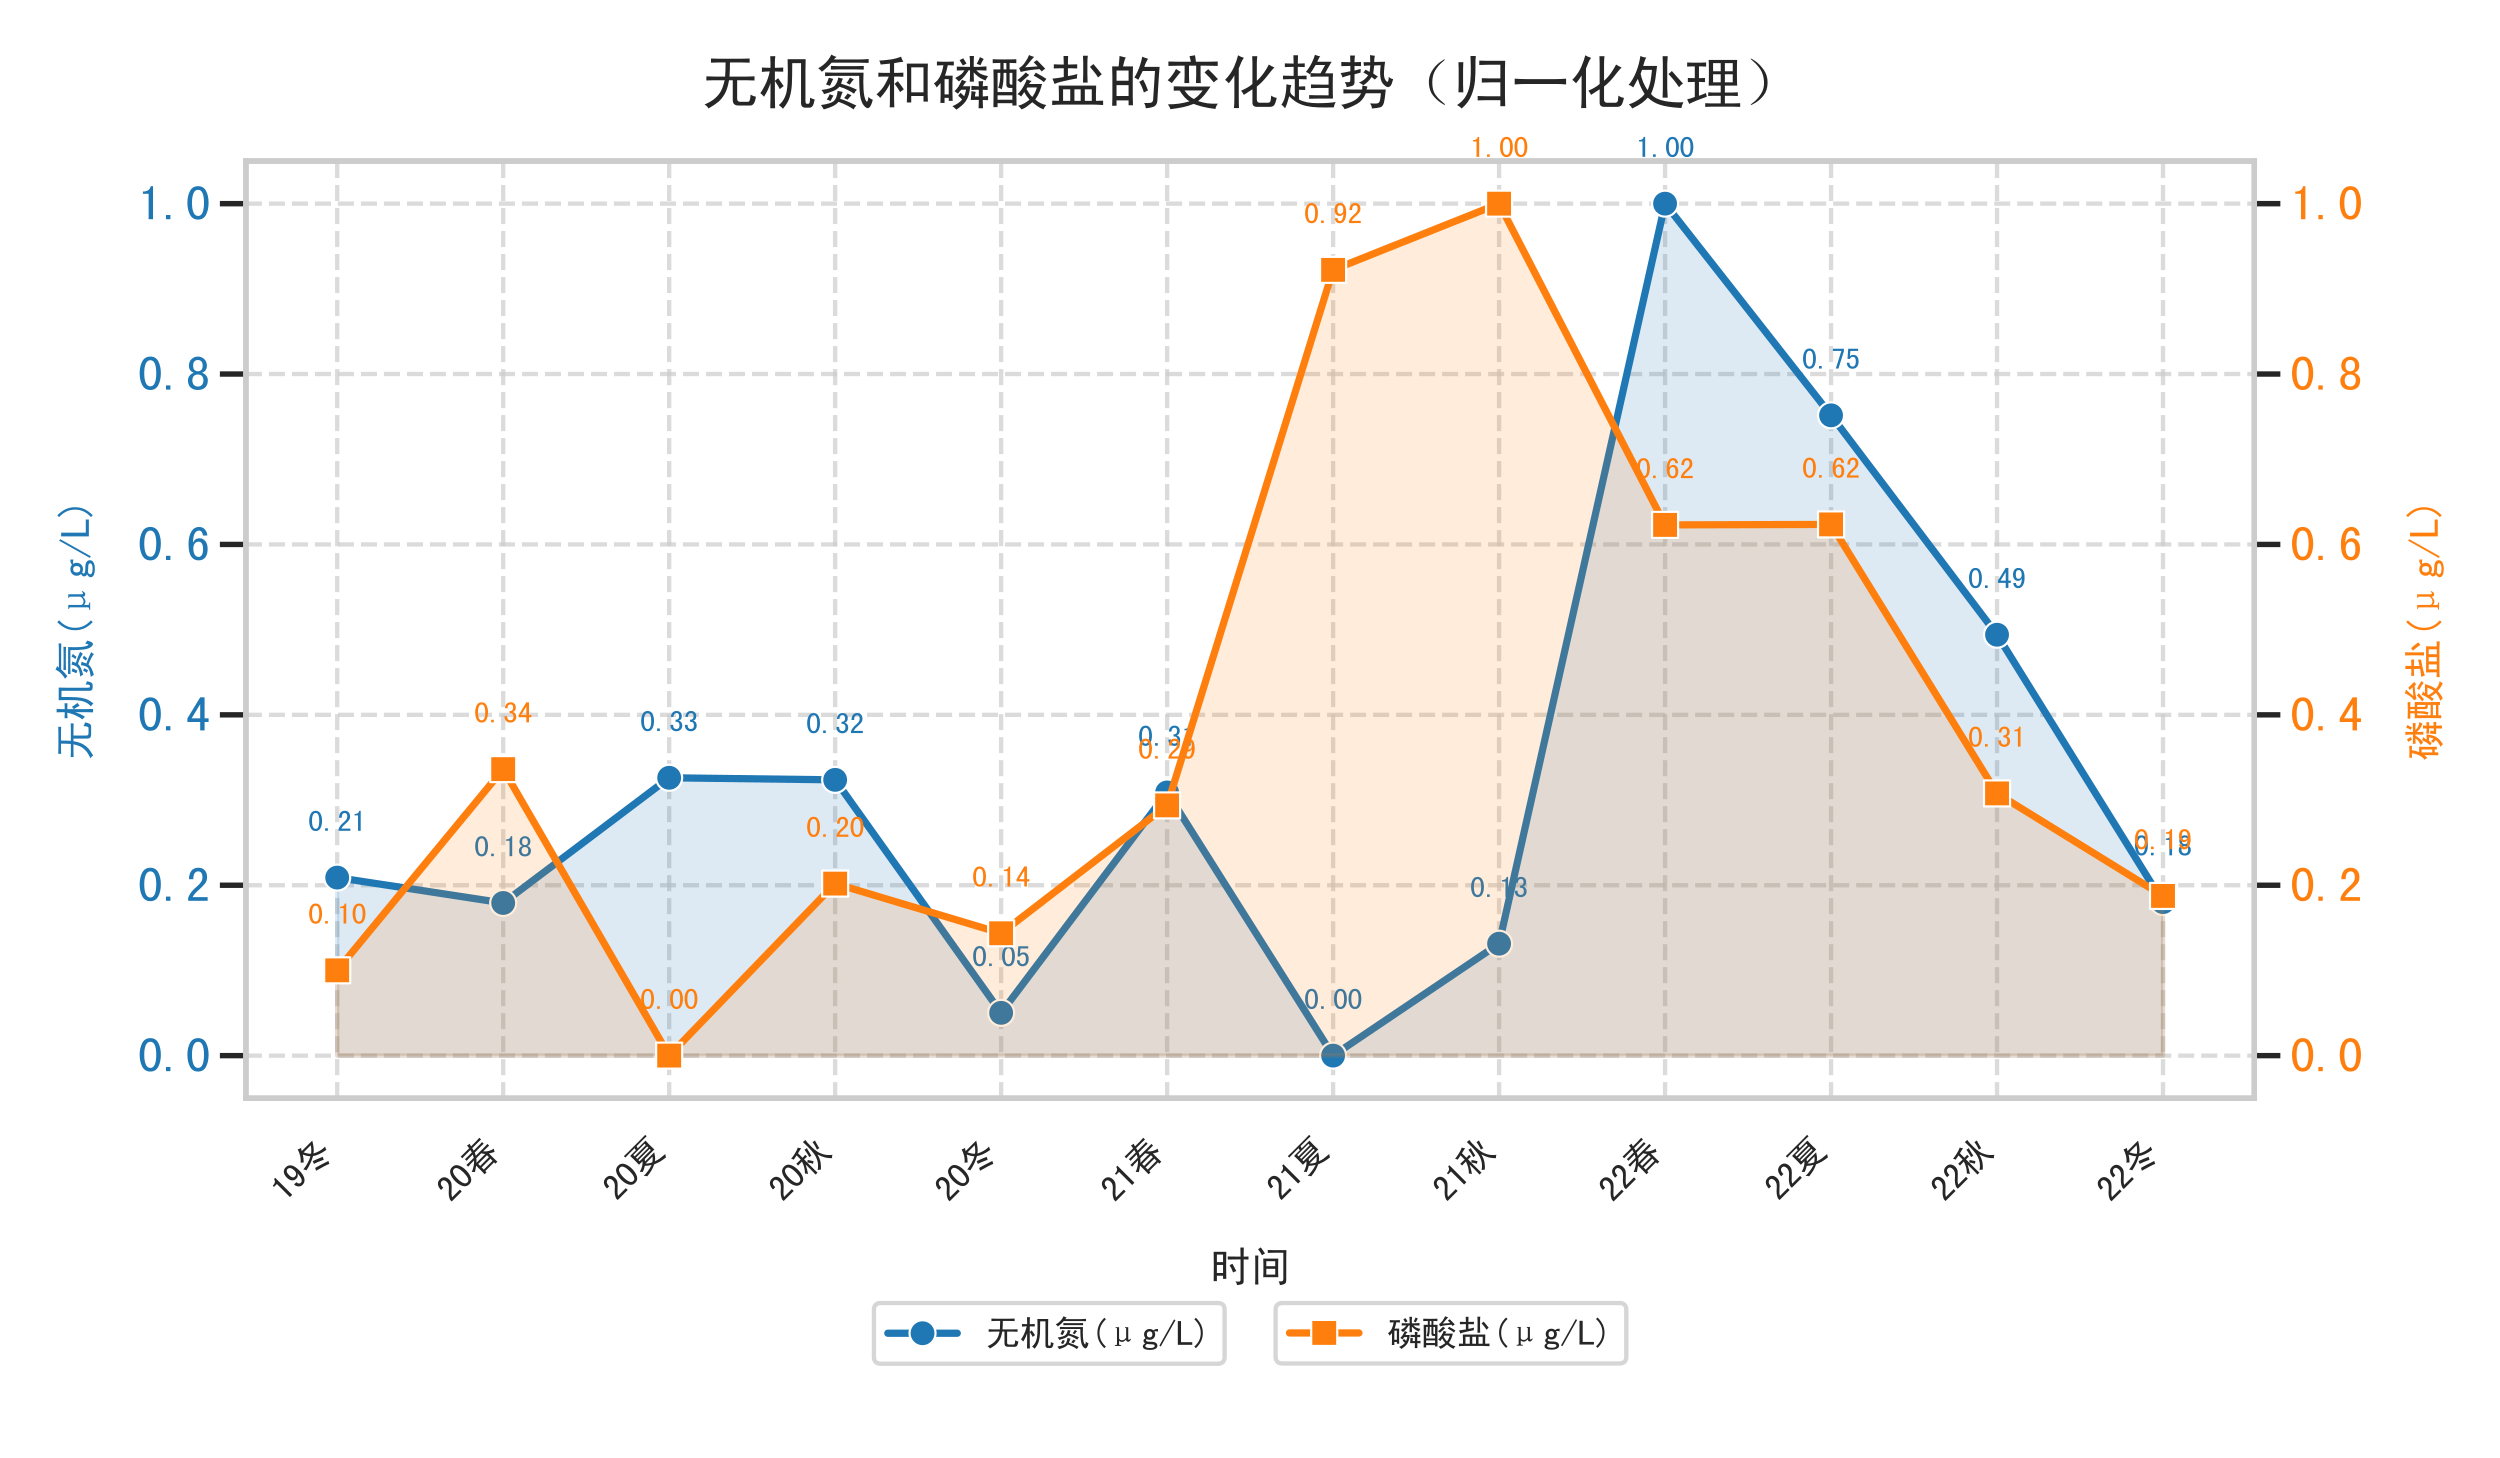 <?xml version="1.0" encoding="utf-8" standalone="no"?>
<!DOCTYPE svg PUBLIC "-//W3C//DTD SVG 1.1//EN"
  "http://www.w3.org/Graphics/SVG/1.1/DTD/svg11.dtd">
<svg xmlns:xlink="http://www.w3.org/1999/xlink" width="864pt" height="504pt" viewBox="0 0 864 504" xmlns="http://www.w3.org/2000/svg" version="1.1">
 <defs>
  <style type="text/css">*{stroke-linejoin: round; stroke-linecap: butt}</style>
 </defs>
 <g id="figure_1">
  <g id="patch_1">
   <path d="M 0 504 
L 864 504 
L 864 0 
L 0 0 
z
" style="fill: #ffffff"/>
  </g>
  <g id="axes_1">
   <g id="patch_2">
    <path d="M 84.987 379.543 
L 779.091 379.543 
L 779.091 55.663 
L 84.987 55.663 
z
" style="fill: #ffffff"/>
   </g>
   <g id="matplotlib.axis_1">
    <g id="xtick_1">
     <g id="line2d_1">
      <path d="M 116.538 379.543 
L 116.538 55.663 
" clip-path="url(#pe574fc72c8)" style="fill: none; stroke-dasharray: 5.55,2.4; stroke-dashoffset: 0; stroke: #cccccc; stroke-opacity: 0.7; stroke-width: 1.5"/>
     </g>
     <g id="text_1">
      <!-- 19冬 -->
      <g style="fill: #262626" transform="translate(98.473 415.709) rotate(-45) scale(0.12 -0.12)">
       <defs>
        <path id="SimHei-31" d="M 1950 100 
L 1375 100 
L 1375 3425 
L 625 3425 
L 625 3725 
Q 1075 3725 1325 3900 
Q 1575 4075 1650 4425 
L 1950 4425 
L 1950 100 
z
" transform="scale(0.016)"/>
        <path id="SimHei-39" d="M 2825 2300 
Q 2825 1275 2462 662 
Q 2100 50 1425 50 
Q 950 50 662 400 
Q 375 750 375 1175 
L 950 1175 
Q 950 925 1087 725 
Q 1225 525 1450 525 
Q 1825 525 2012 950 
Q 2200 1375 2250 2200 
Q 2125 1925 1900 1775 
Q 1675 1625 1400 1625 
Q 925 1625 625 1975 
Q 325 2325 325 2975 
Q 325 3625 625 4025 
Q 925 4425 1525 4425 
Q 2125 4425 2475 3925 
Q 2825 3425 2825 2300 
z
M 2200 2875 
Q 2200 3425 2012 3700 
Q 1825 3975 1500 3975 
Q 1275 3975 1100 3762 
Q 925 3550 925 2975 
Q 925 2550 1062 2312 
Q 1200 2075 1500 2075 
Q 1825 2075 2012 2300 
Q 2200 2525 2200 2875 
z
" transform="scale(0.016)"/>
        <path id="SimHei-51ac" d="M 2550 4050 
Q 2950 3250 3325 2925 
Q 3825 3275 4375 4050 
L 2550 4050 
z
M 1275 2750 
Q 1075 2975 850 3100 
Q 1400 3575 1712 4112 
Q 2025 4650 2175 5175 
Q 2475 5025 2800 4925 
Q 2600 4725 2475 4450 
L 5150 4450 
Q 4900 4000 4512 3487 
Q 4125 2975 3675 2650 
Q 4800 2025 6025 2050 
Q 5850 1800 5775 1475 
Q 4175 1725 3275 2375 
Q 2175 1725 625 1400 
Q 550 1650 325 1900 
Q 1800 2075 2925 2675 
Q 2500 3125 2175 3875 
Q 1800 3275 1275 2750 
z
M 4425 1050 
Q 4275 800 4175 550 
Q 2925 1125 2400 1275 
Q 2525 1550 2600 1775 
Q 3025 1625 3475 1450 
Q 3925 1275 4425 1050 
z
M 1800 125 
Q 1950 375 2050 600 
Q 2450 500 3100 300 
Q 3750 100 4625 -200 
Q 4475 -425 4375 -700 
Q 3900 -450 1800 125 
z
" transform="scale(0.016)"/>
       </defs>
       <use xlink:href="#SimHei-31"/>
       <use xlink:href="#SimHei-39" x="50"/>
       <use xlink:href="#SimHei-51ac" x="100"/>
      </g>
     </g>
    </g>
    <g id="xtick_2">
     <g id="line2d_2">
      <path d="M 173.902 379.543 
L 173.902 55.663 
" clip-path="url(#pe574fc72c8)" style="fill: none; stroke-dasharray: 5.55,2.4; stroke-dashoffset: 0; stroke: #cccccc; stroke-opacity: 0.7; stroke-width: 1.5"/>
     </g>
     <g id="text_2">
      <!-- 20春 -->
      <g style="fill: #262626" transform="translate(155.837 415.775) rotate(-45) scale(0.12 -0.12)">
       <defs>
        <path id="SimHei-32" d="M 2850 100 
L 300 100 
L 300 500 
Q 450 900 712 1237 
Q 975 1575 1475 2000 
Q 1850 2325 2012 2600 
Q 2175 2875 2175 3200 
Q 2175 3525 2037 3737 
Q 1900 3950 1600 3950 
Q 1350 3950 1162 3725 
Q 975 3500 975 2925 
L 400 2925 
Q 425 3650 737 4037 
Q 1050 4425 1625 4425 
Q 2175 4425 2475 4087 
Q 2775 3750 2775 3175 
Q 2775 2700 2500 2350 
Q 2225 2000 1825 1650 
Q 1375 1250 1200 1050 
Q 1025 850 875 575 
L 2850 575 
L 2850 100 
z
" transform="scale(0.016)"/>
        <path id="SimHei-30" d="M 2975 2250 
Q 2975 1350 2650 700 
Q 2325 50 1600 50 
Q 875 50 537 700 
Q 200 1350 200 2250 
Q 200 3150 537 3787 
Q 875 4425 1600 4425 
Q 2325 4425 2650 3787 
Q 2975 3150 2975 2250 
z
M 2375 2250 
Q 2375 3050 2187 3500 
Q 2000 3950 1600 3950 
Q 1200 3950 1000 3500 
Q 800 3050 800 2250 
Q 800 1450 1000 987 
Q 1200 525 1600 525 
Q 2000 525 2187 987 
Q 2375 1450 2375 2250 
z
" transform="scale(0.016)"/>
        <path id="SimHei-6625" d="M 3125 5275 
Q 3450 5175 3725 5150 
Q 3625 5100 3525 4650 
L 4725 4650 
Q 5175 4650 5675 4700 
L 5675 4250 
Q 5175 4275 4875 4275 
L 3450 4275 
Q 3400 4100 3325 3775 
L 4950 3775 
Q 5125 3775 5475 3800 
L 5475 3375 
Q 5025 3400 4875 3400 
L 3200 3400 
Q 3100 3125 2925 2850 
L 5050 2850 
Q 5475 2850 5925 2875 
L 5925 2450 
Q 5475 2475 4450 2475 
Q 4700 2125 5112 1862 
Q 5525 1600 6150 1450 
Q 5950 1275 5825 950 
Q 5325 1200 4900 1475 
L 4900 175 
Q 4900 -200 4925 -650 
L 4425 -650 
L 4425 -300 
L 2200 -300 
L 2200 -625 
L 1700 -625 
Q 1725 -175 1725 150 
L 1725 1550 
Q 1300 1225 750 875 
Q 600 1125 350 1300 
Q 825 1475 1287 1775 
Q 1750 2075 2125 2475 
L 1275 2475 
Q 1000 2475 575 2425 
L 575 2875 
Q 1000 2850 1325 2850 
L 2400 2850 
Q 2600 3125 2700 3400 
L 1850 3400 
Q 1600 3400 1125 3375 
L 1125 3800 
Q 1600 3775 1900 3775 
L 2850 3775 
Q 2925 4000 2975 4275 
L 1650 4275 
Q 1375 4275 900 4250 
L 900 4675 
Q 1375 4650 1800 4650 
L 3050 4650 
Q 3100 4900 3125 5275 
z
M 2700 2475 
Q 2375 2075 2100 1875 
L 4375 1875 
Q 4175 2075 3950 2475 
L 2700 2475 
z
M 2200 1500 
L 2200 1000 
L 4425 1000 
L 4425 1500 
L 2200 1500 
z
M 2200 625 
L 2200 75 
L 4425 75 
L 4425 625 
L 2200 625 
z
" transform="scale(0.016)"/>
       </defs>
       <use xlink:href="#SimHei-32"/>
       <use xlink:href="#SimHei-30" x="50"/>
       <use xlink:href="#SimHei-6625" x="100"/>
      </g>
     </g>
    </g>
    <g id="xtick_3">
     <g id="line2d_3">
      <path d="M 231.266 379.543 
L 231.266 55.663 
" clip-path="url(#pe574fc72c8)" style="fill: none; stroke-dasharray: 5.55,2.4; stroke-dashoffset: 0; stroke: #cccccc; stroke-opacity: 0.7; stroke-width: 1.5"/>
     </g>
     <g id="text_3">
      <!-- 20夏 -->
      <g style="fill: #262626" transform="translate(213.201 415.278) rotate(-45) scale(0.12 -0.12)">
       <defs>
        <path id="SimHei-590f" d="M 1775 3850 
L 1775 3500 
L 4625 3500 
L 4625 3850 
L 1775 3850 
z
M 1775 3175 
L 1775 2850 
L 4625 2850 
L 4625 3175 
L 1775 3175 
z
M 1775 2550 
L 1775 2250 
L 4625 2250 
L 4625 2550 
L 1775 2550 
z
M 425 4900 
Q 850 4875 1350 4875 
L 4875 4875 
Q 5400 4875 5850 4900 
L 5850 4525 
Q 5400 4550 4900 4550 
L 3325 4550 
Q 3250 4350 3175 4125 
L 5150 4125 
Q 5125 3775 5125 3025 
Q 5125 2275 5150 1875 
L 2725 1875 
Q 2600 1700 2425 1525 
L 4775 1525 
Q 4575 1200 4350 900 
Q 4125 600 3725 300 
Q 4225 100 4712 25 
Q 5200 -50 5975 -100 
Q 5725 -375 5650 -625 
Q 4850 -525 4362 -400 
Q 3875 -275 3250 0 
Q 2650 -300 2137 -425 
Q 1625 -550 850 -650 
Q 700 -375 425 -150 
Q 900 -150 1562 -62 
Q 2225 25 2850 250 
Q 2425 475 1850 1000 
Q 1400 675 800 475 
Q 675 675 450 875 
Q 1075 1050 1487 1312 
Q 1900 1575 2150 1875 
L 1250 1875 
Q 1275 2250 1275 3012 
Q 1275 3775 1250 4125 
L 2700 4125 
Q 2750 4350 2800 4550 
L 1375 4550 
Q 850 4550 425 4525 
L 425 4900 
z
M 2250 1200 
Q 2750 675 3275 500 
Q 3775 850 4025 1200 
L 2250 1200 
z
" transform="scale(0.016)"/>
       </defs>
       <use xlink:href="#SimHei-32"/>
       <use xlink:href="#SimHei-30" x="50"/>
       <use xlink:href="#SimHei-590f" x="100"/>
      </g>
     </g>
    </g>
    <g id="xtick_4">
     <g id="line2d_4">
      <path d="M 288.63 379.543 
L 288.63 55.663 
" clip-path="url(#pe574fc72c8)" style="fill: none; stroke-dasharray: 5.55,2.4; stroke-dashoffset: 0; stroke: #cccccc; stroke-opacity: 0.7; stroke-width: 1.5"/>
     </g>
     <g id="text_4">
      <!-- 20秋 -->
      <g style="fill: #262626" transform="translate(270.565 415.609) rotate(-45) scale(0.12 -0.12)">
       <defs>
        <path id="SimHei-79cb" d="M 3350 2350 
Q 3100 2400 2900 2425 
Q 3125 3175 3225 3975 
Q 3450 3900 3750 3875 
Q 3650 3700 3550 3212 
Q 3450 2725 3350 2350 
z
M 6150 -250 
Q 5825 -350 5675 -625 
Q 5125 -100 4825 425 
Q 4525 950 4275 1725 
Q 4050 875 3662 325 
Q 3275 -225 2775 -650 
Q 2600 -425 2300 -300 
Q 3075 225 3462 937 
Q 3850 1650 3937 2375 
Q 4025 3100 4025 3837 
Q 4025 4575 4000 5150 
Q 4200 5150 4600 5100 
Q 4525 4850 4500 4375 
Q 4475 3900 4487 3312 
Q 4500 2725 4612 2137 
Q 4725 1550 5087 925 
Q 5450 300 6150 -250 
z
M 5300 2275 
Q 5050 2375 4825 2400 
Q 5125 3175 5225 3925 
Q 5425 3875 5750 3800 
Q 5650 3625 5537 3187 
Q 5425 2750 5300 2275 
z
M 1950 225 
Q 1950 -250 1975 -600 
L 1475 -600 
Q 1500 -275 1500 225 
L 1500 1950 
Q 1075 1125 575 425 
Q 475 700 250 875 
Q 650 1275 937 1762 
Q 1225 2250 1400 2800 
Q 725 2800 400 2775 
L 400 3225 
Q 675 3200 1500 3200 
L 1500 4250 
Q 875 4150 600 4075 
Q 500 4350 375 4525 
Q 775 4550 1500 4712 
Q 2225 4875 2650 5100 
Q 2775 4825 3000 4600 
Q 2625 4525 1950 4350 
L 1950 3200 
Q 2325 3200 2675 3225 
L 2675 2775 
Q 2300 2800 1950 2800 
L 1950 225 
z
M 1975 1975 
Q 2125 2100 2325 2275 
Q 2675 1775 2925 1375 
Q 2700 1250 2525 1100 
Q 2350 1475 1975 1975 
z
" transform="scale(0.016)"/>
       </defs>
       <use xlink:href="#SimHei-32"/>
       <use xlink:href="#SimHei-30" x="50"/>
       <use xlink:href="#SimHei-79cb" x="100"/>
      </g>
     </g>
    </g>
    <g id="xtick_5">
     <g id="line2d_5">
      <path d="M 345.993 379.543 
L 345.993 55.663 
" clip-path="url(#pe574fc72c8)" style="fill: none; stroke-dasharray: 5.55,2.4; stroke-dashoffset: 0; stroke: #cccccc; stroke-opacity: 0.7; stroke-width: 1.5"/>
     </g>
     <g id="text_5">
      <!-- 20冬 -->
      <g style="fill: #262626" transform="translate(327.929 415.709) rotate(-45) scale(0.12 -0.12)">
       <use xlink:href="#SimHei-32"/>
       <use xlink:href="#SimHei-30" x="50"/>
       <use xlink:href="#SimHei-51ac" x="100"/>
      </g>
     </g>
    </g>
    <g id="xtick_6">
     <g id="line2d_6">
      <path d="M 403.357 379.543 
L 403.357 55.663 
" clip-path="url(#pe574fc72c8)" style="fill: none; stroke-dasharray: 5.55,2.4; stroke-dashoffset: 0; stroke: #cccccc; stroke-opacity: 0.7; stroke-width: 1.5"/>
     </g>
     <g id="text_6">
      <!-- 21春 -->
      <g style="fill: #262626" transform="translate(385.293 415.775) rotate(-45) scale(0.12 -0.12)">
       <use xlink:href="#SimHei-32"/>
       <use xlink:href="#SimHei-31" x="50"/>
       <use xlink:href="#SimHei-6625" x="100"/>
      </g>
     </g>
    </g>
    <g id="xtick_7">
     <g id="line2d_7">
      <path d="M 460.721 379.543 
L 460.721 55.663 
" clip-path="url(#pe574fc72c8)" style="fill: none; stroke-dasharray: 5.55,2.4; stroke-dashoffset: 0; stroke: #cccccc; stroke-opacity: 0.7; stroke-width: 1.5"/>
     </g>
     <g id="text_7">
      <!-- 21夏 -->
      <g style="fill: #262626" transform="translate(442.657 415.278) rotate(-45) scale(0.12 -0.12)">
       <use xlink:href="#SimHei-32"/>
       <use xlink:href="#SimHei-31" x="50"/>
       <use xlink:href="#SimHei-590f" x="100"/>
      </g>
     </g>
    </g>
    <g id="xtick_8">
     <g id="line2d_8">
      <path d="M 518.085 379.543 
L 518.085 55.663 
" clip-path="url(#pe574fc72c8)" style="fill: none; stroke-dasharray: 5.55,2.4; stroke-dashoffset: 0; stroke: #cccccc; stroke-opacity: 0.7; stroke-width: 1.5"/>
     </g>
     <g id="text_8">
      <!-- 21秋 -->
      <g style="fill: #262626" transform="translate(500.021 415.609) rotate(-45) scale(0.12 -0.12)">
       <use xlink:href="#SimHei-32"/>
       <use xlink:href="#SimHei-31" x="50"/>
       <use xlink:href="#SimHei-79cb" x="100"/>
      </g>
     </g>
    </g>
    <g id="xtick_9">
     <g id="line2d_9">
      <path d="M 575.449 379.543 
L 575.449 55.663 
" clip-path="url(#pe574fc72c8)" style="fill: none; stroke-dasharray: 5.55,2.4; stroke-dashoffset: 0; stroke: #cccccc; stroke-opacity: 0.7; stroke-width: 1.5"/>
     </g>
     <g id="text_9">
      <!-- 22春 -->
      <g style="fill: #262626" transform="translate(557.385 415.775) rotate(-45) scale(0.12 -0.12)">
       <use xlink:href="#SimHei-32"/>
       <use xlink:href="#SimHei-32" x="50"/>
       <use xlink:href="#SimHei-6625" x="100"/>
      </g>
     </g>
    </g>
    <g id="xtick_10">
     <g id="line2d_10">
      <path d="M 632.813 379.543 
L 632.813 55.663 
" clip-path="url(#pe574fc72c8)" style="fill: none; stroke-dasharray: 5.55,2.4; stroke-dashoffset: 0; stroke: #cccccc; stroke-opacity: 0.7; stroke-width: 1.5"/>
     </g>
     <g id="text_10">
      <!-- 22夏 -->
      <g style="fill: #262626" transform="translate(614.749 415.278) rotate(-45) scale(0.12 -0.12)">
       <use xlink:href="#SimHei-32"/>
       <use xlink:href="#SimHei-32" x="50"/>
       <use xlink:href="#SimHei-590f" x="100"/>
      </g>
     </g>
    </g>
    <g id="xtick_11">
     <g id="line2d_11">
      <path d="M 690.177 379.543 
L 690.177 55.663 
" clip-path="url(#pe574fc72c8)" style="fill: none; stroke-dasharray: 5.55,2.4; stroke-dashoffset: 0; stroke: #cccccc; stroke-opacity: 0.7; stroke-width: 1.5"/>
     </g>
     <g id="text_11">
      <!-- 22秋 -->
      <g style="fill: #262626" transform="translate(672.113 415.609) rotate(-45) scale(0.12 -0.12)">
       <use xlink:href="#SimHei-32"/>
       <use xlink:href="#SimHei-32" x="50"/>
       <use xlink:href="#SimHei-79cb" x="100"/>
      </g>
     </g>
    </g>
    <g id="xtick_12">
     <g id="line2d_12">
      <path d="M 747.541 379.543 
L 747.541 55.663 
" clip-path="url(#pe574fc72c8)" style="fill: none; stroke-dasharray: 5.55,2.4; stroke-dashoffset: 0; stroke: #cccccc; stroke-opacity: 0.7; stroke-width: 1.5"/>
     </g>
     <g id="text_12">
      <!-- 22冬 -->
      <g style="fill: #262626" transform="translate(729.477 415.709) rotate(-45) scale(0.12 -0.12)">
       <use xlink:href="#SimHei-32"/>
       <use xlink:href="#SimHei-32" x="50"/>
       <use xlink:href="#SimHei-51ac" x="100"/>
      </g>
     </g>
    </g>
    <g id="text_13">
     <!-- 时间 -->
     <g style="fill: #262626" transform="translate(418.039 442.806) scale(0.14 -0.14)">
      <defs>
       <path id="SimHei-65f6" d="M 2800 3825 
Q 3550 3800 4775 3800 
Q 4775 4550 4750 5200 
L 5275 5200 
Q 5250 4550 5250 3800 
Q 5600 3800 6000 3825 
L 6000 3350 
Q 5600 3375 5250 3375 
L 5250 25 
Q 5250 -350 4962 -450 
Q 4675 -550 4225 -600 
Q 4225 -300 3975 -25 
Q 4425 -75 4600 -50 
Q 4775 -25 4775 275 
L 4775 3375 
Q 3600 3375 2800 3350 
L 2800 3825 
z
M 3075 2475 
Q 3300 2575 3525 2700 
Q 3825 2175 4125 1575 
Q 3875 1500 3625 1350 
Q 3425 1950 3075 2475 
z
M 625 4550 
L 2575 4550 
Q 2550 3650 2550 2375 
Q 2550 1100 2575 375 
L 2075 375 
L 2075 850 
L 1125 850 
L 1125 25 
L 625 25 
Q 650 1175 650 2337 
Q 650 3500 625 4550 
z
M 1125 4125 
L 1125 2950 
L 2075 2950 
L 2075 4125 
L 1125 4125 
z
M 1125 2525 
L 1125 1275 
L 2075 1275 
L 2075 2525 
L 1125 2525 
z
" transform="scale(0.016)"/>
       <path id="SimHei-95f4" d="M 1225 4950 
Q 1500 5150 1650 5225 
Q 1875 4925 2300 4300 
Q 2050 4175 1825 4025 
Q 1575 4525 1225 4950 
z
M 1250 500 
Q 1250 0 1275 -500 
L 775 -500 
Q 800 -25 800 525 
L 800 3100 
Q 800 3625 775 3975 
L 1275 3975 
Q 1250 3600 1250 3250 
L 1250 500 
z
M 2725 4825 
Q 3175 4800 3700 4800 
L 5600 4800 
Q 5575 4350 5575 3875 
L 5575 250 
Q 5600 -300 5287 -425 
Q 4975 -550 4600 -600 
Q 4575 -300 4400 -25 
Q 4850 -50 4987 25 
Q 5125 100 5125 350 
L 5125 4400 
L 3725 4400 
Q 3175 4400 2725 4375 
L 2725 4825 
z
M 2500 3100 
L 2500 2325 
L 3875 2325 
L 3875 3100 
L 2500 3100 
z
M 2500 1925 
L 2500 1025 
L 3875 1025 
L 3875 1925 
L 2500 1925 
z
M 2025 3500 
L 4350 3500 
Q 4325 3050 4325 2700 
L 4325 1400 
Q 4325 1075 4350 625 
L 2025 625 
Q 2050 1075 2050 1425 
L 2050 2700 
Q 2050 3050 2025 3500 
z
" transform="scale(0.016)"/>
      </defs>
      <use xlink:href="#SimHei-65f6"/>
      <use xlink:href="#SimHei-95f4" x="100"/>
     </g>
    </g>
   </g>
   <g id="matplotlib.axis_2">
    <g id="ytick_1">
     <g id="line2d_13">
      <path d="M 84.987 364.821 
L 779.091 364.821 
" clip-path="url(#pe574fc72c8)" style="fill: none; stroke-dasharray: 5.55,2.4; stroke-dashoffset: 0; stroke: #cccccc; stroke-opacity: 0.7; stroke-width: 1.5"/>
     </g>
     <g id="line2d_14">
      <defs>
       <path id="mffee98acda" d="M 0 0 
L -9 0 
" style="stroke: #262626; stroke-width: 1.875"/>
      </defs>
      <g>
       <use xlink:href="#mffee98acda" x="84.987" y="364.821" style="fill: #262626; stroke: #262626; stroke-width: 1.875"/>
      </g>
     </g>
     <g id="text_14">
      <!-- 0.0 -->
      <g style="fill: #1f77b4" transform="translate(47.737 370.461) scale(0.165 -0.165)">
       <defs>
        <path id="SimHei-2e" d="M 1100 100 
L 525 100 
L 525 650 
L 1100 650 
L 1100 100 
z
" transform="scale(0.016)"/>
       </defs>
       <use xlink:href="#SimHei-30"/>
       <use xlink:href="#SimHei-2e" x="50"/>
       <use xlink:href="#SimHei-30" x="100"/>
      </g>
     </g>
    </g>
    <g id="ytick_2">
     <g id="line2d_15">
      <path d="M 84.987 305.934 
L 779.091 305.934 
" clip-path="url(#pe574fc72c8)" style="fill: none; stroke-dasharray: 5.55,2.4; stroke-dashoffset: 0; stroke: #cccccc; stroke-opacity: 0.7; stroke-width: 1.5"/>
     </g>
     <g id="line2d_16">
      <g>
       <use xlink:href="#mffee98acda" x="84.987" y="305.934" style="fill: #262626; stroke: #262626; stroke-width: 1.875"/>
      </g>
     </g>
     <g id="text_15">
      <!-- 0.2 -->
      <g style="fill: #1f77b4" transform="translate(47.737 311.573) scale(0.165 -0.165)">
       <use xlink:href="#SimHei-30"/>
       <use xlink:href="#SimHei-2e" x="50"/>
       <use xlink:href="#SimHei-32" x="100"/>
      </g>
     </g>
    </g>
    <g id="ytick_3">
     <g id="line2d_17">
      <path d="M 84.987 247.046 
L 779.091 247.046 
" clip-path="url(#pe574fc72c8)" style="fill: none; stroke-dasharray: 5.55,2.4; stroke-dashoffset: 0; stroke: #cccccc; stroke-opacity: 0.7; stroke-width: 1.5"/>
     </g>
     <g id="line2d_18">
      <g>
       <use xlink:href="#mffee98acda" x="84.987" y="247.046" style="fill: #262626; stroke: #262626; stroke-width: 1.875"/>
      </g>
     </g>
     <g id="text_16">
      <!-- 0.4 -->
      <g style="fill: #1f77b4" transform="translate(47.737 252.686) scale(0.165 -0.165)">
       <defs>
        <path id="SimHei-34" d="M 2975 1200 
L 2450 1200 
L 2450 100 
L 1875 100 
L 1875 1200 
L 200 1200 
L 200 1675 
L 1875 4425 
L 2450 4425 
L 2450 1675 
L 2975 1675 
L 2975 1200 
z
M 1875 1675 
L 1875 3525 
L 750 1675 
L 1875 1675 
z
" transform="scale(0.016)"/>
       </defs>
       <use xlink:href="#SimHei-30"/>
       <use xlink:href="#SimHei-2e" x="50"/>
       <use xlink:href="#SimHei-34" x="100"/>
      </g>
     </g>
    </g>
    <g id="ytick_4">
     <g id="line2d_19">
      <path d="M 84.987 188.159 
L 779.091 188.159 
" clip-path="url(#pe574fc72c8)" style="fill: none; stroke-dasharray: 5.55,2.4; stroke-dashoffset: 0; stroke: #cccccc; stroke-opacity: 0.7; stroke-width: 1.5"/>
     </g>
     <g id="line2d_20">
      <g>
       <use xlink:href="#mffee98acda" x="84.987" y="188.159" style="fill: #262626; stroke: #262626; stroke-width: 1.875"/>
      </g>
     </g>
     <g id="text_17">
      <!-- 0.6 -->
      <g style="fill: #1f77b4" transform="translate(47.737 193.799) scale(0.165 -0.165)">
       <defs>
        <path id="SimHei-36" d="M 2850 1550 
Q 2850 850 2550 450 
Q 2250 50 1650 50 
Q 1050 50 700 550 
Q 350 1050 350 2175 
Q 350 3200 712 3812 
Q 1075 4425 1750 4425 
Q 2225 4425 2512 4075 
Q 2800 3725 2800 3300 
L 2225 3300 
Q 2225 3550 2087 3750 
Q 1950 3950 1725 3950 
Q 1350 3950 1150 3562 
Q 950 3175 925 2375 
Q 1100 2700 1300 2825 
Q 1500 2950 1775 2950 
Q 2250 2950 2550 2575 
Q 2850 2200 2850 1550 
z
M 2250 1550 
Q 2250 2000 2100 2250 
Q 1950 2500 1675 2500 
Q 1350 2500 1162 2250 
Q 975 2000 975 1650 
Q 975 1100 1162 800 
Q 1350 500 1675 500 
Q 1900 500 2075 725 
Q 2250 950 2250 1550 
z
" transform="scale(0.016)"/>
       </defs>
       <use xlink:href="#SimHei-30"/>
       <use xlink:href="#SimHei-2e" x="50"/>
       <use xlink:href="#SimHei-36" x="100"/>
      </g>
     </g>
    </g>
    <g id="ytick_5">
     <g id="line2d_21">
      <path d="M 84.987 129.272 
L 779.091 129.272 
" clip-path="url(#pe574fc72c8)" style="fill: none; stroke-dasharray: 5.55,2.4; stroke-dashoffset: 0; stroke: #cccccc; stroke-opacity: 0.7; stroke-width: 1.5"/>
     </g>
     <g id="line2d_22">
      <g>
       <use xlink:href="#mffee98acda" x="84.987" y="129.272" style="fill: #262626; stroke: #262626; stroke-width: 1.875"/>
      </g>
     </g>
     <g id="text_18">
      <!-- 0.8 -->
      <g style="fill: #1f77b4" transform="translate(47.737 134.911) scale(0.165 -0.165)">
       <defs>
        <path id="SimHei-38" d="M 2875 1325 
Q 2875 700 2525 375 
Q 2175 50 1575 50 
Q 975 50 625 375 
Q 275 700 275 1325 
Q 275 1650 475 1912 
Q 675 2175 1025 2300 
Q 725 2425 562 2650 
Q 400 2875 400 3225 
Q 400 3775 750 4100 
Q 1100 4425 1575 4425 
Q 2050 4425 2400 4100 
Q 2750 3775 2750 3225 
Q 2750 2875 2587 2650 
Q 2425 2425 2125 2300 
Q 2475 2175 2675 1912 
Q 2875 1650 2875 1325 
z
M 2200 3225 
Q 2200 3625 2025 3800 
Q 1850 3975 1575 3975 
Q 1300 3975 1125 3800 
Q 950 3625 950 3225 
Q 950 2825 1137 2662 
Q 1325 2500 1575 2500 
Q 1825 2500 2012 2662 
Q 2200 2825 2200 3225 
z
M 2300 1325 
Q 2300 1675 2112 1875 
Q 1925 2075 1575 2075 
Q 1225 2075 1037 1875 
Q 850 1675 850 1325 
Q 850 925 1050 712 
Q 1250 500 1575 500 
Q 1900 500 2100 712 
Q 2300 925 2300 1325 
z
" transform="scale(0.016)"/>
       </defs>
       <use xlink:href="#SimHei-30"/>
       <use xlink:href="#SimHei-2e" x="50"/>
       <use xlink:href="#SimHei-38" x="100"/>
      </g>
     </g>
    </g>
    <g id="ytick_6">
     <g id="line2d_23">
      <path d="M 84.987 70.384 
L 779.091 70.384 
" clip-path="url(#pe574fc72c8)" style="fill: none; stroke-dasharray: 5.55,2.4; stroke-dashoffset: 0; stroke: #cccccc; stroke-opacity: 0.7; stroke-width: 1.5"/>
     </g>
     <g id="line2d_24">
      <g>
       <use xlink:href="#mffee98acda" x="84.987" y="70.384" style="fill: #262626; stroke: #262626; stroke-width: 1.875"/>
      </g>
     </g>
     <g id="text_19">
      <!-- 1.0 -->
      <g style="fill: #1f77b4" transform="translate(47.737 76.024) scale(0.165 -0.165)">
       <use xlink:href="#SimHei-31"/>
       <use xlink:href="#SimHei-2e" x="50"/>
       <use xlink:href="#SimHei-30" x="100"/>
      </g>
     </g>
    </g>
    <g id="text_20">
     <!-- 无机氮(μg/L) -->
     <g style="fill: #1f77b4" transform="translate(30.933 263.103) rotate(-90) scale(0.14 -0.14)">
      <defs>
       <path id="SimHei-65e0" d="M 1150 4825 
Q 1550 4800 2050 4800 
L 4350 4800 
Q 4925 4800 5325 4825 
L 5325 4375 
Q 4925 4400 4350 4400 
L 3200 4400 
Q 3200 3550 3150 2875 
L 5025 2875 
Q 5475 2875 5850 2900 
L 5850 2450 
Q 5450 2475 5050 2475 
L 3975 2475 
L 3975 475 
Q 3975 150 4325 150 
L 5150 150 
Q 5400 150 5425 925 
Q 5700 750 6000 700 
Q 5875 -250 5400 -250 
L 4100 -250 
Q 3500 -250 3500 350 
L 3500 2475 
L 3100 2475 
Q 2925 1500 2625 987 
Q 2325 475 1962 162 
Q 1600 -150 875 -575 
Q 750 -300 450 -150 
Q 1025 100 1412 387 
Q 1800 675 2100 1100 
Q 2400 1525 2625 2475 
L 1550 2475 
Q 950 2475 650 2450 
L 650 2900 
Q 975 2875 1550 2875 
L 2675 2875 
Q 2725 3575 2725 4400 
L 2050 4400 
Q 1550 4400 1150 4375 
L 1150 4825 
z
" transform="scale(0.016)"/>
       <path id="SimHei-673a" d="M 1800 2425 
Q 1950 2550 2150 2700 
Q 2550 2150 2750 1850 
Q 2575 1700 2325 1525 
Q 2175 1850 1800 2400 
L 1800 575 
Q 1800 75 1825 -550 
L 1300 -550 
Q 1325 75 1325 575 
L 1325 2175 
Q 1200 1800 1050 1462 
Q 900 1125 625 700 
Q 400 950 225 1100 
Q 425 1325 750 1975 
Q 1075 2625 1250 3425 
L 1100 3425 
Q 750 3425 400 3375 
L 400 3850 
Q 750 3825 1075 3825 
L 1325 3825 
L 1325 4325 
Q 1325 4725 1300 5075 
L 1850 5075 
Q 1800 4825 1800 4325 
L 1800 3825 
L 2075 3825 
Q 2350 3825 2700 3850 
L 2700 3400 
Q 2150 3425 1800 3425 
L 1800 2425 
z
M 3175 4750 
L 5125 4750 
Q 5100 4050 5100 3550 
L 5100 300 
Q 5100 -25 5200 -50 
Q 5300 -75 5412 -62 
Q 5525 -50 5562 112 
Q 5600 275 5600 600 
Q 5800 475 6100 400 
Q 6000 -125 5875 -300 
Q 5750 -475 5550 -487 
Q 5350 -500 5100 -487 
Q 4850 -475 4725 -337 
Q 4600 -200 4625 225 
L 4625 4325 
L 3675 4325 
Q 3675 2900 3637 2112 
Q 3600 1325 3412 687 
Q 3225 50 2675 -600 
Q 2550 -450 2225 -200 
Q 2575 75 2787 475 
Q 3000 875 3075 1300 
Q 3150 1725 3175 2200 
Q 3200 2675 3200 3412 
Q 3200 4150 3175 4750 
z
" transform="scale(0.016)"/>
       <path id="SimHei-6c2e" d="M 1375 2750 
Q 1600 2675 1850 2625 
Q 1700 2325 1500 1875 
Q 1300 1950 1075 2025 
Q 1250 2325 1375 2750 
z
M 3650 2775 
Q 3875 2650 4075 2575 
Q 3950 2450 3862 2325 
Q 3775 2200 3625 2000 
Q 3450 2125 3275 2200 
Q 3500 2425 3650 2775 
z
M 1475 975 
Q 1625 900 1875 825 
Q 1750 575 1550 225 
Q 1400 325 1150 400 
Q 1325 625 1475 975 
z
M 3400 1050 
Q 3575 950 3825 850 
Q 3650 700 3400 375 
Q 3200 475 3025 550 
Q 3300 875 3400 1050 
z
M 2400 2775 
Q 2625 2700 2900 2650 
Q 2800 2475 2700 2100 
Q 3125 1975 3475 1850 
Q 3825 1725 4425 1450 
Q 4225 1300 4100 1025 
Q 3850 1200 3450 1412 
Q 3050 1625 2525 1775 
Q 2250 1475 1887 1325 
Q 1525 1175 850 975 
Q 775 1225 575 1425 
Q 1775 1575 2050 1925 
Q 2325 2275 2400 2775 
z
M 2325 1325 
Q 2575 1275 2875 1225 
Q 2675 750 2600 475 
Q 3075 325 3437 162 
Q 3800 0 4350 -250 
Q 4175 -425 4050 -675 
Q 3750 -450 3362 -250 
Q 2975 -50 2425 150 
Q 2175 -150 1775 -337 
Q 1375 -525 825 -675 
Q 700 -425 525 -200 
Q 1625 -50 1937 250 
Q 2250 550 2325 1325 
z
M 1650 5250 
Q 1925 5075 2200 5000 
Q 2050 4875 1925 4725 
L 4700 4725 
Q 5225 4725 5675 4775 
L 5675 4350 
Q 5250 4375 4650 4375 
L 1675 4375 
Q 1250 3875 625 3400 
Q 475 3600 225 3775 
Q 625 3975 1012 4350 
Q 1400 4725 1650 5250 
z
M 1600 4025 
Q 2050 4000 2500 4000 
L 4225 4000 
Q 4625 4000 5150 4025 
L 5150 3625 
Q 4625 3650 4225 3650 
L 2500 3650 
Q 2050 3650 1600 3625 
L 1600 4025 
z
M 5650 675 
Q 5875 450 6125 375 
Q 5950 -325 5725 -487 
Q 5500 -650 5175 -275 
Q 4850 100 4750 887 
Q 4650 1675 4650 2950 
L 1775 2950 
Q 1425 2950 975 2925 
L 975 3325 
Q 1425 3300 1775 3300 
L 5125 3300 
Q 5075 2275 5125 1462 
Q 5175 650 5375 287 
Q 5575 -75 5650 675 
z
" transform="scale(0.016)"/>
       <path id="SimHei-28" d="M 3000 -225 
L 2725 -500 
Q 2100 100 1787 750 
Q 1475 1400 1475 2225 
Q 1475 3050 1787 3700 
Q 2100 4350 2725 4975 
L 3000 4700 
Q 2425 4150 2137 3562 
Q 1850 2975 1850 2225 
Q 1850 1475 2137 887 
Q 2425 300 3000 -225 
z
" transform="scale(0.016)"/>
       <path id="SimHei-3bc" d="M 2250 875 
L 2250 225 
Q 2250 25 2625 50 
L 2625 -100 
L 1500 -100 
L 1500 50 
Q 1875 25 1875 225 
L 1875 2975 
Q 1900 3150 1625 3150 
L 1625 3275 
L 2250 3275 
L 2250 1275 
Q 2325 925 2787 925 
Q 3250 925 3525 1400 
L 3525 3000 
Q 3525 3150 3325 3150 
L 3325 3275 
L 3900 3275 
L 3900 1350 
Q 3875 975 4000 1000 
Q 4125 1025 4250 1125 
Q 4375 1225 4412 1200 
Q 4450 1175 4262 887 
Q 4075 600 3800 662 
Q 3525 725 3525 1050 
Q 3075 575 2712 625 
Q 2350 675 2250 875 
z
" transform="scale(0.016)"/>
       <path id="SimHei-67" d="M 3000 2475 
Q 2825 2525 2662 2537 
Q 2500 2550 2325 2500 
Q 2400 2425 2450 2312 
Q 2500 2200 2500 1975 
Q 2500 1550 2212 1275 
Q 1925 1000 1500 1000 
Q 1400 1000 1237 1037 
Q 1075 1075 975 1125 
Q 900 1075 875 1025 
Q 850 975 850 900 
Q 850 775 1025 712 
Q 1200 650 1650 650 
Q 2375 650 2637 450 
Q 2900 250 2900 -50 
Q 2900 -450 2512 -637 
Q 2125 -825 1600 -825 
Q 925 -825 600 -650 
Q 275 -475 275 -175 
Q 275 -25 400 125 
Q 525 275 725 375 
Q 575 450 487 562 
Q 400 675 400 850 
Q 400 1000 512 1112 
Q 625 1225 775 1300 
Q 650 1425 575 1600 
Q 500 1775 500 1975 
Q 500 2400 787 2675 
Q 1075 2950 1500 2950 
Q 1725 2950 1887 2887 
Q 2050 2825 2175 2700 
Q 2375 2850 2575 2912 
Q 2775 2975 3000 2950 
L 3000 2475 
z
M 2000 1975 
Q 2000 2225 1875 2375 
Q 1750 2525 1500 2525 
Q 1250 2525 1125 2375 
Q 1000 2225 1000 1975 
Q 1000 1725 1125 1575 
Q 1250 1425 1500 1425 
Q 1750 1425 1875 1575 
Q 2000 1725 2000 1975 
z
M 2425 -100 
Q 2425 0 2312 100 
Q 2200 200 1750 200 
Q 1650 200 1475 212 
Q 1300 225 1075 250 
Q 875 175 800 75 
Q 725 -25 725 -125 
Q 725 -275 925 -375 
Q 1125 -475 1625 -475 
Q 2050 -475 2237 -362 
Q 2425 -250 2425 -100 
z
" transform="scale(0.016)"/>
       <path id="SimHei-2f" d="M 3025 4525 
L 375 -200 
L 125 -50 
L 2775 4675 
L 3025 4525 
z
" transform="scale(0.016)"/>
       <path id="SimHei-4c" d="M 2925 100 
L 325 100 
L 325 4375 
L 900 4375 
L 900 575 
L 2925 575 
L 2925 100 
z
" transform="scale(0.016)"/>
       <path id="SimHei-29" d="M 1700 2225 
Q 1700 1400 1387 750 
Q 1075 100 450 -500 
L 175 -225 
Q 750 300 1037 887 
Q 1325 1475 1325 2225 
Q 1325 2975 1037 3562 
Q 750 4150 175 4700 
L 450 4975 
Q 1075 4350 1387 3700 
Q 1700 3050 1700 2225 
z
" transform="scale(0.016)"/>
      </defs>
      <use xlink:href="#SimHei-65e0"/>
      <use xlink:href="#SimHei-673a" x="100"/>
      <use xlink:href="#SimHei-6c2e" x="200"/>
      <use xlink:href="#SimHei-28" x="300"/>
      <use xlink:href="#SimHei-3bc" x="350"/>
      <use xlink:href="#SimHei-67" x="450"/>
      <use xlink:href="#SimHei-2f" x="500"/>
      <use xlink:href="#SimHei-4c" x="550"/>
      <use xlink:href="#SimHei-29" x="600"/>
     </g>
    </g>
   </g>
   <g id="PolyCollection_1"/>
   <g id="PolyCollection_2">
    <defs>
     <path id="m67d59caaa0" d="M 116.538 -139.179 
L 116.538 -200.704 
L 173.902 -191.932 
L 231.266 -235.197 
L 288.63 -234.485 
L 345.993 -153.958 
L 403.357 -230.135 
L 460.721 -139.179 
L 518.085 -177.86 
L 575.449 -433.616 
L 632.813 -360.46 
L 690.177 -284.632 
L 747.541 -192.23 
L 747.541 -139.179 
L 747.541 -139.179 
L 690.177 -139.179 
L 632.813 -139.179 
L 575.449 -139.179 
L 518.085 -139.179 
L 460.721 -139.179 
L 403.357 -139.179 
L 345.993 -139.179 
L 288.63 -139.179 
L 231.266 -139.179 
L 173.902 -139.179 
L 116.538 -139.179 
z
" style="stroke: #1f77b4; stroke-opacity: 0.15; stroke-width: 1.5"/>
    </defs>
    <g clip-path="url(#pe574fc72c8)">
     <use xlink:href="#m67d59caaa0" x="0" y="504" style="fill: #1f77b4; fill-opacity: 0.15; stroke: #1f77b4; stroke-opacity: 0.15; stroke-width: 1.5"/>
    </g>
   </g>
   <g id="line2d_25">
    <path d="M 116.538 303.296 
L 173.902 312.068 
L 231.266 268.803 
L 288.63 269.515 
L 345.993 350.042 
L 403.357 273.865 
L 460.721 364.821 
L 518.085 326.14 
L 575.449 70.384 
L 632.813 143.54 
L 690.177 219.368 
L 747.541 311.77 
" clip-path="url(#pe574fc72c8)" style="fill: none; stroke: #1f77b4; stroke-width: 2.5; stroke-linecap: round"/>
    <defs>
     <path id="m30e7c1b2c2" d="M 0 4.5 
C 1.193 4.5 2.338 4.026 3.182 3.182 
C 4.026 2.338 4.5 1.193 4.5 0 
C 4.5 -1.193 4.026 -2.338 3.182 -3.182 
C 2.338 -4.026 1.193 -4.5 0 -4.5 
C -1.193 -4.5 -2.338 -4.026 -3.182 -3.182 
C -4.026 -2.338 -4.5 -1.193 -4.5 0 
C -4.5 1.193 -4.026 2.338 -3.182 3.182 
C -2.338 4.026 -1.193 4.5 0 4.5 
z
" style="stroke: #ffffff; stroke-width: 0.75"/>
    </defs>
    <g clip-path="url(#pe574fc72c8)">
     <use xlink:href="#m30e7c1b2c2" x="116.538" y="303.296" style="fill: #1f77b4; stroke: #ffffff; stroke-width: 0.75"/>
     <use xlink:href="#m30e7c1b2c2" x="173.902" y="312.068" style="fill: #1f77b4; stroke: #ffffff; stroke-width: 0.75"/>
     <use xlink:href="#m30e7c1b2c2" x="231.266" y="268.803" style="fill: #1f77b4; stroke: #ffffff; stroke-width: 0.75"/>
     <use xlink:href="#m30e7c1b2c2" x="288.63" y="269.515" style="fill: #1f77b4; stroke: #ffffff; stroke-width: 0.75"/>
     <use xlink:href="#m30e7c1b2c2" x="345.993" y="350.042" style="fill: #1f77b4; stroke: #ffffff; stroke-width: 0.75"/>
     <use xlink:href="#m30e7c1b2c2" x="403.357" y="273.865" style="fill: #1f77b4; stroke: #ffffff; stroke-width: 0.75"/>
     <use xlink:href="#m30e7c1b2c2" x="460.721" y="364.821" style="fill: #1f77b4; stroke: #ffffff; stroke-width: 0.75"/>
     <use xlink:href="#m30e7c1b2c2" x="518.085" y="326.14" style="fill: #1f77b4; stroke: #ffffff; stroke-width: 0.75"/>
     <use xlink:href="#m30e7c1b2c2" x="575.449" y="70.384" style="fill: #1f77b4; stroke: #ffffff; stroke-width: 0.75"/>
     <use xlink:href="#m30e7c1b2c2" x="632.813" y="143.54" style="fill: #1f77b4; stroke: #ffffff; stroke-width: 0.75"/>
     <use xlink:href="#m30e7c1b2c2" x="690.177" y="219.368" style="fill: #1f77b4; stroke: #ffffff; stroke-width: 0.75"/>
     <use xlink:href="#m30e7c1b2c2" x="747.541" y="311.77" style="fill: #1f77b4; stroke: #ffffff; stroke-width: 0.75"/>
    </g>
   </g>
   <g id="patch_3">
    <path d="M 84.987 379.543 
L 84.987 55.663 
" style="fill: none; stroke: #cccccc; stroke-width: 1.875; stroke-linejoin: miter; stroke-linecap: square"/>
   </g>
   <g id="patch_4">
    <path d="M 779.091 379.543 
L 779.091 55.663 
" style="fill: none; stroke: #cccccc; stroke-width: 1.875; stroke-linejoin: miter; stroke-linecap: square"/>
   </g>
   <g id="patch_5">
    <path d="M 84.987 379.543 
L 779.091 379.543 
" style="fill: none; stroke: #cccccc; stroke-width: 1.875; stroke-linejoin: miter; stroke-linecap: square"/>
   </g>
   <g id="patch_6">
    <path d="M 84.987 55.663 
L 779.091 55.663 
" style="fill: none; stroke: #cccccc; stroke-width: 1.875; stroke-linejoin: miter; stroke-linecap: square"/>
   </g>
   <g id="text_21">
    <!-- 0.21 -->
    <g style="fill: #1f77b4" transform="translate(106.538 287.285) scale(0.1 -0.1)">
     <use xlink:href="#SimHei-30"/>
     <use xlink:href="#SimHei-2e" x="50"/>
     <use xlink:href="#SimHei-32" x="100"/>
     <use xlink:href="#SimHei-31" x="150"/>
    </g>
   </g>
   <g id="text_22">
    <!-- 0.18 -->
    <g style="fill: #1f77b4" transform="translate(163.902 296.057) scale(0.1 -0.1)">
     <use xlink:href="#SimHei-30"/>
     <use xlink:href="#SimHei-2e" x="50"/>
     <use xlink:href="#SimHei-31" x="100"/>
     <use xlink:href="#SimHei-38" x="150"/>
    </g>
   </g>
   <g id="text_23">
    <!-- 0.33 -->
    <g style="fill: #1f77b4" transform="translate(221.266 252.792) scale(0.1 -0.1)">
     <defs>
      <path id="SimHei-33" d="M 2825 1300 
Q 2825 725 2462 387 
Q 2100 50 1550 50 
Q 1000 50 637 387 
Q 275 725 275 1425 
L 850 1425 
Q 850 950 1037 737 
Q 1225 525 1550 525 
Q 1875 525 2050 725 
Q 2225 925 2225 1350 
Q 2225 1700 2037 1900 
Q 1850 2100 1375 2100 
L 1375 2525 
Q 1775 2525 1962 2725 
Q 2150 2925 2150 3325 
Q 2150 3625 2012 3800 
Q 1875 3975 1575 3975 
Q 1275 3975 1112 3762 
Q 950 3550 925 3150 
L 375 3150 
Q 425 3725 737 4075 
Q 1050 4425 1575 4425 
Q 2125 4425 2425 4112 
Q 2725 3800 2725 3350 
Q 2725 2925 2575 2687 
Q 2425 2450 2075 2325 
Q 2425 2250 2625 1975 
Q 2825 1700 2825 1300 
z
" transform="scale(0.016)"/>
     </defs>
     <use xlink:href="#SimHei-30"/>
     <use xlink:href="#SimHei-2e" x="50"/>
     <use xlink:href="#SimHei-33" x="100"/>
     <use xlink:href="#SimHei-33" x="150"/>
    </g>
   </g>
   <g id="text_24">
    <!-- 0.32 -->
    <g style="fill: #1f77b4" transform="translate(278.63 253.504) scale(0.1 -0.1)">
     <use xlink:href="#SimHei-30"/>
     <use xlink:href="#SimHei-2e" x="50"/>
     <use xlink:href="#SimHei-33" x="100"/>
     <use xlink:href="#SimHei-32" x="150"/>
    </g>
   </g>
   <g id="text_25">
    <!-- 0.05 -->
    <g style="fill: #1f77b4" transform="translate(335.993 334.031) scale(0.1 -0.1)">
     <defs>
      <path id="SimHei-35" d="M 2825 1650 
Q 2825 900 2462 475 
Q 2100 50 1500 50 
Q 975 50 637 400 
Q 300 750 275 1350 
L 850 1350 
Q 850 975 1025 750 
Q 1200 525 1525 525 
Q 1850 525 2037 800 
Q 2225 1075 2225 1650 
Q 2225 2150 2062 2387 
Q 1900 2625 1625 2625 
Q 1400 2625 1237 2525 
Q 1075 2425 925 2175 
L 425 2175 
L 575 4375 
L 2725 4375 
L 2725 3900 
L 1050 3900 
L 950 2750 
Q 1100 2900 1275 2975 
Q 1450 3050 1750 3050 
Q 2225 3050 2525 2687 
Q 2825 2325 2825 1650 
z
" transform="scale(0.016)"/>
     </defs>
     <use xlink:href="#SimHei-30"/>
     <use xlink:href="#SimHei-2e" x="50"/>
     <use xlink:href="#SimHei-30" x="100"/>
     <use xlink:href="#SimHei-35" x="150"/>
    </g>
   </g>
   <g id="text_26">
    <!-- 0.31 -->
    <g style="fill: #1f77b4" transform="translate(393.357 257.854) scale(0.1 -0.1)">
     <use xlink:href="#SimHei-30"/>
     <use xlink:href="#SimHei-2e" x="50"/>
     <use xlink:href="#SimHei-33" x="100"/>
     <use xlink:href="#SimHei-31" x="150"/>
    </g>
   </g>
   <g id="text_27">
    <!-- 0.00 -->
    <g style="fill: #1f77b4" transform="translate(450.721 348.81) scale(0.1 -0.1)">
     <use xlink:href="#SimHei-30"/>
     <use xlink:href="#SimHei-2e" x="50"/>
     <use xlink:href="#SimHei-30" x="100"/>
     <use xlink:href="#SimHei-30" x="150"/>
    </g>
   </g>
   <g id="text_28">
    <!-- 0.13 -->
    <g style="fill: #1f77b4" transform="translate(508.085 310.129) scale(0.1 -0.1)">
     <use xlink:href="#SimHei-30"/>
     <use xlink:href="#SimHei-2e" x="50"/>
     <use xlink:href="#SimHei-31" x="100"/>
     <use xlink:href="#SimHei-33" x="150"/>
    </g>
   </g>
   <g id="text_29">
    <!-- 1.00 -->
    <g style="fill: #1f77b4" transform="translate(565.449 54.373) scale(0.1 -0.1)">
     <use xlink:href="#SimHei-31"/>
     <use xlink:href="#SimHei-2e" x="50"/>
     <use xlink:href="#SimHei-30" x="100"/>
     <use xlink:href="#SimHei-30" x="150"/>
    </g>
   </g>
   <g id="text_30">
    <!-- 0.75 -->
    <g style="fill: #1f77b4" transform="translate(622.813 127.529) scale(0.1 -0.1)">
     <defs>
      <path id="SimHei-37" d="M 2775 3850 
L 1600 100 
L 1025 100 
L 2225 3900 
L 400 3900 
L 400 4375 
L 2775 4375 
L 2775 3850 
z
" transform="scale(0.016)"/>
     </defs>
     <use xlink:href="#SimHei-30"/>
     <use xlink:href="#SimHei-2e" x="50"/>
     <use xlink:href="#SimHei-37" x="100"/>
     <use xlink:href="#SimHei-35" x="150"/>
    </g>
   </g>
   <g id="text_31">
    <!-- 0.49 -->
    <g style="fill: #1f77b4" transform="translate(680.177 203.357) scale(0.1 -0.1)">
     <use xlink:href="#SimHei-30"/>
     <use xlink:href="#SimHei-2e" x="50"/>
     <use xlink:href="#SimHei-34" x="100"/>
     <use xlink:href="#SimHei-39" x="150"/>
    </g>
   </g>
   <g id="text_32">
    <!-- 0.18 -->
    <g style="fill: #1f77b4" transform="translate(737.541 295.759) scale(0.1 -0.1)">
     <use xlink:href="#SimHei-30"/>
     <use xlink:href="#SimHei-2e" x="50"/>
     <use xlink:href="#SimHei-31" x="100"/>
     <use xlink:href="#SimHei-38" x="150"/>
    </g>
   </g>
   <g id="legend_1">
    <g id="patch_7">
     <path d="M 304.429 471.309 
L 420.829 471.309 
Q 423.229 471.309 423.229 468.909 
L 423.229 452.719 
Q 423.229 450.319 420.829 450.319 
L 304.429 450.319 
Q 302.029 450.319 302.029 452.719 
L 302.029 468.909 
Q 302.029 471.309 304.429 471.309 
z
" style="fill: #ffffff; opacity: 0.8; stroke: #cccccc; stroke-width: 1.5; stroke-linejoin: miter"/>
    </g>
    <g id="line2d_26">
     <path d="M 306.829 460.763 
L 318.829 460.763 
L 330.829 460.763 
" style="fill: none; stroke: #1f77b4; stroke-width: 2.5; stroke-linecap: round"/>
     <g>
      <use xlink:href="#m30e7c1b2c2" x="318.829" y="460.763" style="fill: #1f77b4; stroke: #ffffff; stroke-width: 0.75"/>
     </g>
    </g>
    <g id="text_33">
     <!-- 无机氮(μg/L) -->
     <g style="fill: #262626" transform="translate(340.429 464.963) scale(0.12 -0.12)">
      <use xlink:href="#SimHei-65e0"/>
      <use xlink:href="#SimHei-673a" x="100"/>
      <use xlink:href="#SimHei-6c2e" x="200"/>
      <use xlink:href="#SimHei-28" x="300"/>
      <use xlink:href="#SimHei-3bc" x="350"/>
      <use xlink:href="#SimHei-67" x="450"/>
      <use xlink:href="#SimHei-2f" x="500"/>
      <use xlink:href="#SimHei-4c" x="550"/>
      <use xlink:href="#SimHei-29" x="600"/>
     </g>
    </g>
   </g>
  </g>
  <g id="axes_2">
   <g id="matplotlib.axis_3">
    <g id="ytick_7">
     <g id="line2d_27">
      <defs>
       <path id="m825ebbb1b0" d="M 0 0 
L 9 0 
" style="stroke: #262626; stroke-width: 1.875"/>
      </defs>
      <g>
       <use xlink:href="#m825ebbb1b0" x="779.091" y="364.821" style="fill: #262626; stroke: #262626; stroke-width: 1.875"/>
      </g>
     </g>
     <g id="text_34">
      <!-- 0.0 -->
      <g style="fill: #ff7f0e" transform="translate(791.591 370.461) scale(0.165 -0.165)">
       <use xlink:href="#SimHei-30"/>
       <use xlink:href="#SimHei-2e" x="50"/>
       <use xlink:href="#SimHei-30" x="100"/>
      </g>
     </g>
    </g>
    <g id="ytick_8">
     <g id="line2d_28">
      <g>
       <use xlink:href="#m825ebbb1b0" x="779.091" y="305.934" style="fill: #262626; stroke: #262626; stroke-width: 1.875"/>
      </g>
     </g>
     <g id="text_35">
      <!-- 0.2 -->
      <g style="fill: #ff7f0e" transform="translate(791.591 311.573) scale(0.165 -0.165)">
       <use xlink:href="#SimHei-30"/>
       <use xlink:href="#SimHei-2e" x="50"/>
       <use xlink:href="#SimHei-32" x="100"/>
      </g>
     </g>
    </g>
    <g id="ytick_9">
     <g id="line2d_29">
      <g>
       <use xlink:href="#m825ebbb1b0" x="779.091" y="247.046" style="fill: #262626; stroke: #262626; stroke-width: 1.875"/>
      </g>
     </g>
     <g id="text_36">
      <!-- 0.4 -->
      <g style="fill: #ff7f0e" transform="translate(791.591 252.686) scale(0.165 -0.165)">
       <use xlink:href="#SimHei-30"/>
       <use xlink:href="#SimHei-2e" x="50"/>
       <use xlink:href="#SimHei-34" x="100"/>
      </g>
     </g>
    </g>
    <g id="ytick_10">
     <g id="line2d_30">
      <g>
       <use xlink:href="#m825ebbb1b0" x="779.091" y="188.159" style="fill: #262626; stroke: #262626; stroke-width: 1.875"/>
      </g>
     </g>
     <g id="text_37">
      <!-- 0.6 -->
      <g style="fill: #ff7f0e" transform="translate(791.591 193.799) scale(0.165 -0.165)">
       <use xlink:href="#SimHei-30"/>
       <use xlink:href="#SimHei-2e" x="50"/>
       <use xlink:href="#SimHei-36" x="100"/>
      </g>
     </g>
    </g>
    <g id="ytick_11">
     <g id="line2d_31">
      <g>
       <use xlink:href="#m825ebbb1b0" x="779.091" y="129.272" style="fill: #262626; stroke: #262626; stroke-width: 1.875"/>
      </g>
     </g>
     <g id="text_38">
      <!-- 0.8 -->
      <g style="fill: #ff7f0e" transform="translate(791.591 134.911) scale(0.165 -0.165)">
       <use xlink:href="#SimHei-30"/>
       <use xlink:href="#SimHei-2e" x="50"/>
       <use xlink:href="#SimHei-38" x="100"/>
      </g>
     </g>
    </g>
    <g id="ytick_12">
     <g id="line2d_32">
      <g>
       <use xlink:href="#m825ebbb1b0" x="779.091" y="70.384" style="fill: #262626; stroke: #262626; stroke-width: 1.875"/>
      </g>
     </g>
     <g id="text_39">
      <!-- 1.0 -->
      <g style="fill: #ff7f0e" transform="translate(791.591 76.024) scale(0.165 -0.165)">
       <use xlink:href="#SimHei-31"/>
       <use xlink:href="#SimHei-2e" x="50"/>
       <use xlink:href="#SimHei-30" x="100"/>
      </g>
     </g>
    </g>
    <g id="text_40">
     <!-- 磷酸盐(μg/L) -->
     <g style="fill: #ff7f0e" transform="translate(842.716 263.103) rotate(-90) scale(0.14 -0.14)">
      <defs>
       <path id="SimHei-78f7" d="M 1375 2600 
L 1375 950 
L 1825 950 
L 1825 2600 
L 1375 2600 
z
M 550 4500 
Q 925 4475 1200 4475 
L 1650 4475 
Q 1925 4475 2375 4500 
L 2375 4075 
Q 2000 4100 1725 4100 
Q 1650 3725 1575 3462 
Q 1500 3200 1425 2975 
L 2250 2975 
Q 2225 2500 2225 2175 
L 2225 1225 
Q 2225 850 2250 250 
L 1825 250 
L 1825 575 
L 1375 575 
L 1375 25 
L 925 25 
Q 950 525 950 850 
L 950 2175 
Q 850 2050 737 1937 
Q 625 1825 525 1700 
Q 400 1950 225 2150 
Q 625 2375 887 2900 
Q 1150 3425 1250 4100 
Q 975 4100 550 4075 
L 550 4500 
z
M 3000 4650 
Q 3175 4750 3400 4850 
Q 3475 4725 3562 4575 
Q 3650 4425 3750 4275 
Q 3525 4175 3350 4075 
Q 3250 4225 3162 4375 
Q 3075 4525 3000 4650 
z
M 5600 4775 
Q 5500 4625 5412 4450 
Q 5325 4275 5250 4100 
Q 5025 4200 4850 4250 
Q 4950 4425 5037 4612 
Q 5125 4800 5200 4975 
Q 5400 4875 5600 4775 
z
M 2700 3950 
Q 3125 3925 3725 3925 
L 4125 3925 
L 4125 4425 
Q 4125 4700 4075 5100 
L 4550 5100 
Q 4525 4725 4525 4475 
L 4525 3925 
L 5100 3925 
Q 5475 3950 5900 3975 
L 5900 3525 
Q 5500 3550 5125 3550 
L 4800 3550 
Q 5050 3275 5337 3137 
Q 5625 3000 6075 2925 
Q 5900 2700 5800 2450 
Q 5275 2650 4975 2900 
Q 4675 3150 4525 3325 
L 4525 3075 
Q 4525 2725 4550 2325 
L 4100 2325 
Q 4125 2725 4125 3075 
L 4125 3550 
L 3975 3550 
Q 3750 3200 3537 2925 
Q 3325 2650 2925 2350 
Q 2750 2525 2525 2725 
Q 2900 2925 3112 3075 
Q 3325 3225 3525 3550 
L 3400 3550 
Q 3175 3550 2700 3525 
L 2700 3950 
z
M 3250 2525 
Q 3475 2425 3750 2325 
Q 3600 2225 3525 2087 
Q 3450 1950 3350 1825 
L 4150 1825 
Q 4100 1300 3987 912 
Q 3875 525 3687 250 
Q 3500 -25 3237 -250 
Q 2975 -475 2650 -700 
Q 2450 -475 2225 -325 
Q 2575 -175 2837 0 
Q 3100 175 3275 400 
Q 3075 625 2850 800 
Q 2925 925 3100 1125 
Q 3300 950 3500 750 
Q 3575 925 3612 1087 
Q 3650 1250 3700 1450 
L 3175 1450 
Q 3000 1275 2825 1025 
Q 2600 1175 2450 1300 
Q 2700 1525 2887 1825 
Q 3075 2125 3250 2525 
z
M 4275 1875 
Q 4650 1850 4800 1837 
Q 4950 1825 5075 1825 
Q 5050 2100 5050 2375 
L 5550 2375 
Q 5500 2100 5500 1825 
Q 5650 1850 6025 1875 
L 6025 1425 
Q 5650 1450 5500 1450 
L 5500 725 
Q 5675 750 6075 775 
L 6075 325 
Q 5700 350 5500 350 
Q 5500 -75 5525 -550 
L 5050 -550 
Q 5075 -75 5075 350 
L 4200 350 
Q 4200 525 4237 762 
Q 4275 1000 4275 1300 
Q 4500 1275 4750 1225 
Q 4675 1025 4650 725 
L 5075 725 
L 5075 1450 
Q 4975 1450 4812 1450 
Q 4650 1450 4275 1425 
L 4275 1875 
z
" transform="scale(0.016)"/>
       <path id="SimHei-9178" d="M 3975 1525 
Q 4100 1300 4262 1062 
Q 4425 825 4600 675 
Q 4775 900 4900 1162 
Q 5025 1425 5100 1700 
L 4075 1700 
L 3975 1525 
z
M 4250 5200 
Q 4500 5075 4800 5000 
Q 4550 4750 4337 4475 
Q 4125 4200 3825 3875 
Q 4275 3900 5175 3975 
Q 4975 4200 4750 4425 
Q 4925 4525 5100 4650 
Q 5250 4500 6000 3725 
Q 5750 3575 5625 3425 
Q 5475 3575 5400 3675 
Q 4925 3650 4375 3575 
Q 3825 3500 3350 3375 
L 3175 3800 
Q 3500 3950 3812 4400 
Q 4125 4850 4250 5200 
z
M 3900 3325 
Q 4050 3175 4275 3050 
Q 3975 2800 3325 2225 
Q 3175 2375 2975 2500 
Q 3375 2750 3900 3325 
z
M 4750 2975 
Q 4900 3150 4975 3300 
Q 5625 2950 6125 2625 
Q 5975 2450 5850 2275 
Q 5475 2600 4750 2975 
z
M 4000 2575 
Q 4250 2450 4525 2400 
Q 4375 2250 4250 2075 
L 5650 2075 
Q 5575 1700 5400 1262 
Q 5225 825 4925 400 
Q 5150 175 5475 12 
Q 5800 -150 6125 -200 
Q 5925 -375 5800 -675 
Q 5400 -500 5150 -325 
Q 4900 -150 4600 100 
Q 4325 -125 4050 -337 
Q 3775 -550 3450 -675 
Q 3275 -450 3075 -275 
Q 3475 -175 3800 25 
Q 4125 225 4300 375 
Q 3975 750 3725 1200 
Q 3575 950 3400 725 
Q 3200 900 3000 975 
Q 3350 1275 3650 1812 
Q 3950 2350 4000 2575 
z
M 2900 3650 
Q 2875 2875 2875 1737 
Q 2875 600 2900 -250 
L 2450 -250 
L 2450 0 
L 850 0 
L 850 -425 
L 400 -425 
Q 425 400 425 1675 
Q 425 2950 400 3650 
L 1150 3650 
L 1150 4350 
Q 675 4350 325 4325 
L 325 4750 
Q 700 4725 1600 4725 
Q 2500 4725 2875 4750 
L 2875 4325 
Q 2475 4350 2150 4350 
L 2150 3650 
L 2900 3650 
z
M 1500 4350 
L 1500 3650 
L 1800 3650 
L 1800 4325 
L 1500 4350 
z
M 850 3275 
L 850 1200 
L 2450 1200 
L 2450 1650 
L 2150 1650 
Q 1800 1650 1800 2025 
L 1800 3275 
L 1500 3275 
Q 1500 2675 1462 2287 
Q 1425 1900 1300 1500 
Q 1125 1625 925 1650 
Q 1050 2025 1100 2400 
Q 1150 2775 1150 3275 
L 850 3275 
z
M 2150 3275 
L 2150 2250 
Q 2125 1950 2450 2000 
L 2450 3275 
L 2150 3275 
z
M 850 850 
L 850 375 
L 2450 375 
L 2450 850 
L 850 850 
z
" transform="scale(0.016)"/>
       <path id="SimHei-76d0" d="M 675 4200 
Q 1150 4175 1425 4175 
L 1750 4175 
Q 1750 4775 1725 5100 
L 2225 5100 
Q 2200 4900 2200 4175 
L 2375 4175 
Q 2750 4175 3200 4200 
L 3200 3750 
Q 2750 3775 2400 3775 
L 2200 3775 
L 2200 2925 
Q 2800 3025 3225 3150 
Q 3150 2925 3175 2675 
Q 2725 2600 2312 2512 
Q 1900 2425 1450 2312 
Q 1000 2200 750 2075 
Q 650 2375 525 2650 
Q 1225 2725 1750 2825 
L 1750 3775 
L 1425 3775 
Q 1050 3775 675 3750 
L 675 4200 
z
M 3825 5125 
L 4350 5125 
Q 4300 4850 4300 4325 
L 4300 3150 
Q 4300 2725 4325 2225 
L 3825 2225 
Q 3850 2750 3850 3175 
L 3850 4400 
Q 3850 4775 3825 5125 
z
M 4575 3925 
Q 4750 4075 4950 4225 
Q 5125 4025 5387 3712 
Q 5650 3400 5850 3125 
Q 5650 2950 5450 2775 
Q 5300 3050 5062 3337 
Q 4825 3625 4575 3925 
z
M 4025 1500 
L 4025 250 
L 4775 250 
L 4775 1500 
L 4025 1500 
z
M 1200 1900 
L 5250 1900 
Q 5225 1400 5225 1050 
L 5225 250 
Q 5675 250 6000 275 
L 6000 -200 
Q 5275 -150 4825 -150 
L 1675 -150 
Q 1000 -150 500 -200 
L 500 275 
Q 775 250 1225 250 
L 1225 1050 
Q 1225 1475 1200 1900 
z
M 1675 1500 
L 1675 250 
L 2450 250 
L 2450 1500 
L 1675 1500 
z
M 2900 1500 
L 2900 250 
L 3575 250 
L 3575 1500 
L 2900 1500 
z
" transform="scale(0.016)"/>
      </defs>
      <use xlink:href="#SimHei-78f7"/>
      <use xlink:href="#SimHei-9178" x="100"/>
      <use xlink:href="#SimHei-76d0" x="200"/>
      <use xlink:href="#SimHei-28" x="300"/>
      <use xlink:href="#SimHei-3bc" x="350"/>
      <use xlink:href="#SimHei-67" x="450"/>
      <use xlink:href="#SimHei-2f" x="500"/>
      <use xlink:href="#SimHei-4c" x="550"/>
      <use xlink:href="#SimHei-29" x="600"/>
     </g>
    </g>
   </g>
   <g id="PolyCollection_3"/>
   <g id="PolyCollection_4">
    <defs>
     <path id="me31ea5e22b" d="M 116.538 -139.179 
L 116.538 -168.657 
L 173.902 -238.192 
L 231.266 -139.179 
L 288.63 -198.638 
L 345.993 -181.455 
L 403.357 -225.649 
L 460.721 -410.743 
L 518.085 -433.616 
L 575.449 -322.594 
L 632.813 -322.762 
L 690.177 -229.795 
L 747.541 -194.367 
L 747.541 -139.179 
L 747.541 -139.179 
L 690.177 -139.179 
L 632.813 -139.179 
L 575.449 -139.179 
L 518.085 -139.179 
L 460.721 -139.179 
L 403.357 -139.179 
L 345.993 -139.179 
L 288.63 -139.179 
L 231.266 -139.179 
L 173.902 -139.179 
L 116.538 -139.179 
z
" style="stroke: #ff7f0e; stroke-opacity: 0.15; stroke-width: 1.5"/>
    </defs>
    <g clip-path="url(#pe574fc72c8)">
     <use xlink:href="#me31ea5e22b" x="0" y="504" style="fill: #ff7f0e; fill-opacity: 0.15; stroke: #ff7f0e; stroke-opacity: 0.15; stroke-width: 1.5"/>
    </g>
   </g>
   <g id="line2d_33">
    <path d="M 116.538 335.343 
L 173.902 265.808 
L 231.266 364.821 
L 288.63 305.362 
L 345.993 322.545 
L 403.357 278.351 
L 460.721 93.257 
L 518.085 70.384 
L 575.449 181.406 
L 632.813 181.238 
L 690.177 274.205 
L 747.541 309.633 
" clip-path="url(#pe574fc72c8)" style="fill: none; stroke: #ff7f0e; stroke-width: 2.5; stroke-linecap: round"/>
    <defs>
     <path id="m315f9376af" d="M -4.5 4.5 
L 4.5 4.5 
L 4.5 -4.5 
L -4.5 -4.5 
z
" style="stroke: #ffffff; stroke-width: 0.75; stroke-linejoin: miter"/>
    </defs>
    <g clip-path="url(#pe574fc72c8)">
     <use xlink:href="#m315f9376af" x="116.538" y="335.343" style="fill: #ff7f0e; stroke: #ffffff; stroke-width: 0.75; stroke-linejoin: miter"/>
     <use xlink:href="#m315f9376af" x="173.902" y="265.808" style="fill: #ff7f0e; stroke: #ffffff; stroke-width: 0.75; stroke-linejoin: miter"/>
     <use xlink:href="#m315f9376af" x="231.266" y="364.821" style="fill: #ff7f0e; stroke: #ffffff; stroke-width: 0.75; stroke-linejoin: miter"/>
     <use xlink:href="#m315f9376af" x="288.63" y="305.362" style="fill: #ff7f0e; stroke: #ffffff; stroke-width: 0.75; stroke-linejoin: miter"/>
     <use xlink:href="#m315f9376af" x="345.993" y="322.545" style="fill: #ff7f0e; stroke: #ffffff; stroke-width: 0.75; stroke-linejoin: miter"/>
     <use xlink:href="#m315f9376af" x="403.357" y="278.351" style="fill: #ff7f0e; stroke: #ffffff; stroke-width: 0.75; stroke-linejoin: miter"/>
     <use xlink:href="#m315f9376af" x="460.721" y="93.257" style="fill: #ff7f0e; stroke: #ffffff; stroke-width: 0.75; stroke-linejoin: miter"/>
     <use xlink:href="#m315f9376af" x="518.085" y="70.384" style="fill: #ff7f0e; stroke: #ffffff; stroke-width: 0.75; stroke-linejoin: miter"/>
     <use xlink:href="#m315f9376af" x="575.449" y="181.406" style="fill: #ff7f0e; stroke: #ffffff; stroke-width: 0.75; stroke-linejoin: miter"/>
     <use xlink:href="#m315f9376af" x="632.813" y="181.238" style="fill: #ff7f0e; stroke: #ffffff; stroke-width: 0.75; stroke-linejoin: miter"/>
     <use xlink:href="#m315f9376af" x="690.177" y="274.205" style="fill: #ff7f0e; stroke: #ffffff; stroke-width: 0.75; stroke-linejoin: miter"/>
     <use xlink:href="#m315f9376af" x="747.541" y="309.633" style="fill: #ff7f0e; stroke: #ffffff; stroke-width: 0.75; stroke-linejoin: miter"/>
    </g>
   </g>
   <g id="patch_8">
    <path d="M 84.987 379.543 
L 84.987 55.663 
" style="fill: none; stroke: #cccccc; stroke-width: 1.875; stroke-linejoin: miter; stroke-linecap: square"/>
   </g>
   <g id="patch_9">
    <path d="M 779.091 379.543 
L 779.091 55.663 
" style="fill: none; stroke: #cccccc; stroke-width: 1.875; stroke-linejoin: miter; stroke-linecap: square"/>
   </g>
   <g id="patch_10">
    <path d="M 84.987 379.543 
L 779.091 379.543 
" style="fill: none; stroke: #cccccc; stroke-width: 1.875; stroke-linejoin: miter; stroke-linecap: square"/>
   </g>
   <g id="patch_11">
    <path d="M 84.987 55.663 
L 779.091 55.663 
" style="fill: none; stroke: #cccccc; stroke-width: 1.875; stroke-linejoin: miter; stroke-linecap: square"/>
   </g>
   <g id="text_41">
    <!-- 0.10 -->
    <g style="fill: #ff7f0e" transform="translate(106.538 319.332) scale(0.1 -0.1)">
     <use xlink:href="#SimHei-30"/>
     <use xlink:href="#SimHei-2e" x="50"/>
     <use xlink:href="#SimHei-31" x="100"/>
     <use xlink:href="#SimHei-30" x="150"/>
    </g>
   </g>
   <g id="text_42">
    <!-- 0.34 -->
    <g style="fill: #ff7f0e" transform="translate(163.902 249.797) scale(0.1 -0.1)">
     <use xlink:href="#SimHei-30"/>
     <use xlink:href="#SimHei-2e" x="50"/>
     <use xlink:href="#SimHei-33" x="100"/>
     <use xlink:href="#SimHei-34" x="150"/>
    </g>
   </g>
   <g id="text_43">
    <!-- 0.00 -->
    <g style="fill: #ff7f0e" transform="translate(221.266 348.81) scale(0.1 -0.1)">
     <use xlink:href="#SimHei-30"/>
     <use xlink:href="#SimHei-2e" x="50"/>
     <use xlink:href="#SimHei-30" x="100"/>
     <use xlink:href="#SimHei-30" x="150"/>
    </g>
   </g>
   <g id="text_44">
    <!-- 0.20 -->
    <g style="fill: #ff7f0e" transform="translate(278.63 289.351) scale(0.1 -0.1)">
     <use xlink:href="#SimHei-30"/>
     <use xlink:href="#SimHei-2e" x="50"/>
     <use xlink:href="#SimHei-32" x="100"/>
     <use xlink:href="#SimHei-30" x="150"/>
    </g>
   </g>
   <g id="text_45">
    <!-- 0.14 -->
    <g style="fill: #ff7f0e" transform="translate(335.993 306.534) scale(0.1 -0.1)">
     <use xlink:href="#SimHei-30"/>
     <use xlink:href="#SimHei-2e" x="50"/>
     <use xlink:href="#SimHei-31" x="100"/>
     <use xlink:href="#SimHei-34" x="150"/>
    </g>
   </g>
   <g id="text_46">
    <!-- 0.29 -->
    <g style="fill: #ff7f0e" transform="translate(393.357 262.34) scale(0.1 -0.1)">
     <use xlink:href="#SimHei-30"/>
     <use xlink:href="#SimHei-2e" x="50"/>
     <use xlink:href="#SimHei-32" x="100"/>
     <use xlink:href="#SimHei-39" x="150"/>
    </g>
   </g>
   <g id="text_47">
    <!-- 0.92 -->
    <g style="fill: #ff7f0e" transform="translate(450.721 77.246) scale(0.1 -0.1)">
     <use xlink:href="#SimHei-30"/>
     <use xlink:href="#SimHei-2e" x="50"/>
     <use xlink:href="#SimHei-39" x="100"/>
     <use xlink:href="#SimHei-32" x="150"/>
    </g>
   </g>
   <g id="text_48">
    <!-- 1.00 -->
    <g style="fill: #ff7f0e" transform="translate(508.085 54.373) scale(0.1 -0.1)">
     <use xlink:href="#SimHei-31"/>
     <use xlink:href="#SimHei-2e" x="50"/>
     <use xlink:href="#SimHei-30" x="100"/>
     <use xlink:href="#SimHei-30" x="150"/>
    </g>
   </g>
   <g id="text_49">
    <!-- 0.62 -->
    <g style="fill: #ff7f0e" transform="translate(565.449 165.396) scale(0.1 -0.1)">
     <use xlink:href="#SimHei-30"/>
     <use xlink:href="#SimHei-2e" x="50"/>
     <use xlink:href="#SimHei-36" x="100"/>
     <use xlink:href="#SimHei-32" x="150"/>
    </g>
   </g>
   <g id="text_50">
    <!-- 0.62 -->
    <g style="fill: #ff7f0e" transform="translate(622.813 165.227) scale(0.1 -0.1)">
     <use xlink:href="#SimHei-30"/>
     <use xlink:href="#SimHei-2e" x="50"/>
     <use xlink:href="#SimHei-36" x="100"/>
     <use xlink:href="#SimHei-32" x="150"/>
    </g>
   </g>
   <g id="text_51">
    <!-- 0.31 -->
    <g style="fill: #ff7f0e" transform="translate(680.177 258.194) scale(0.1 -0.1)">
     <use xlink:href="#SimHei-30"/>
     <use xlink:href="#SimHei-2e" x="50"/>
     <use xlink:href="#SimHei-33" x="100"/>
     <use xlink:href="#SimHei-31" x="150"/>
    </g>
   </g>
   <g id="text_52">
    <!-- 0.19 -->
    <g style="fill: #ff7f0e" transform="translate(737.541 293.622) scale(0.1 -0.1)">
     <use xlink:href="#SimHei-30"/>
     <use xlink:href="#SimHei-2e" x="50"/>
     <use xlink:href="#SimHei-31" x="100"/>
     <use xlink:href="#SimHei-39" x="150"/>
    </g>
   </g>
   <g id="text_53">
    <!-- 无机氮和磷酸盐的变化趋势（归一化处理） -->
    <g style="fill: #262626" transform="translate(242.039 35.663) scale(0.2 -0.2)">
     <defs>
      <path id="SimHei-548c" d="M 2925 5025 
Q 3000 4750 3175 4475 
Q 2850 4450 2175 4325 
L 2175 3275 
L 2550 3275 
Q 2900 3275 3175 3300 
L 3175 2850 
Q 2900 2875 2575 2875 
L 2175 2875 
L 2175 375 
Q 2175 -150 2200 -450 
L 1700 -450 
Q 1725 -150 1725 375 
L 1725 2100 
Q 1400 1375 675 575 
Q 550 750 275 950 
Q 875 1475 1175 2012 
Q 1475 2550 1600 2875 
L 1200 2875 
Q 650 2875 475 2850 
L 475 3300 
Q 675 3275 1200 3275 
L 1725 3275 
L 1725 4275 
Q 1275 4225 725 4175 
Q 675 4400 575 4600 
Q 1075 4625 1737 4712 
Q 2400 4800 2925 5025 
z
M 3225 1500 
Q 3000 1350 2825 1200 
Q 2575 1650 2225 2100 
Q 2375 2200 2575 2375 
Q 2925 1950 3225 1500 
z
M 3550 4275 
L 5825 4275 
Q 5800 3825 5800 3400 
L 5800 900 
Q 5800 475 5825 175 
L 5350 175 
L 5350 775 
L 4025 775 
L 4025 75 
L 3550 75 
Q 3575 700 3575 825 
L 3575 3400 
Q 3575 3825 3550 4275 
z
M 4025 3875 
L 4025 1175 
L 5350 1175 
L 5350 3875 
L 4025 3875 
z
" transform="scale(0.016)"/>
      <path id="SimHei-7684" d="M 1525 5100 
Q 1850 5025 2200 4925 
Q 2100 4775 2025 4487 
Q 1950 4200 1900 3975 
L 2975 3975 
Q 2950 3525 2950 2900 
L 2950 700 
Q 2950 300 2975 -225 
L 2500 -225 
L 2500 300 
L 1200 300 
L 1200 -275 
L 725 -275 
Q 750 350 750 650 
L 750 2875 
Q 750 3525 725 3975 
L 1425 3975 
Q 1450 4225 1475 4462 
Q 1500 4700 1525 5100 
z
M 1200 3525 
L 1200 2425 
L 2500 2425 
L 2500 3525 
L 1200 3525 
z
M 1200 1950 
L 1200 775 
L 2500 775 
L 2500 1950 
L 1200 1950 
z
M 5850 3925 
Q 5800 3450 5775 3000 
L 5600 175 
Q 5525 -275 5150 -400 
Q 4775 -525 4350 -550 
Q 4350 -275 4175 25 
Q 4600 0 4850 37 
Q 5100 75 5150 350 
L 5350 3475 
L 4025 3475 
Q 3825 3050 3550 2525 
Q 3350 2675 3125 2775 
Q 3275 3000 3462 3400 
Q 3650 3800 3787 4262 
Q 3925 4725 3975 5025 
Q 4300 4875 4600 4800 
Q 4475 4600 4375 4387 
Q 4275 4175 4200 3925 
L 5850 3925 
z
M 3650 2300 
Q 3825 2400 4075 2550 
Q 4200 2325 4325 2050 
Q 4450 1775 4600 1375 
Q 4400 1300 4150 1150 
Q 4075 1425 3937 1750 
Q 3800 2075 3650 2300 
z
" transform="scale(0.016)"/>
      <path id="SimHei-53d8" d="M 2825 5075 
Q 3125 5125 3425 5175 
Q 3500 4675 3525 4475 
L 4625 4475 
Q 5325 4475 5875 4500 
L 5875 4025 
Q 5300 4050 4625 4050 
L 4025 4050 
L 4025 2975 
Q 4025 2475 4050 2175 
L 3525 2175 
Q 3550 2475 3550 2975 
L 3550 4050 
L 2775 4050 
L 2775 2975 
Q 2775 2500 2800 2175 
L 2275 2175 
Q 2300 2500 2300 2975 
L 2300 4050 
L 1775 4050 
Q 1075 4050 550 4025 
L 550 4500 
Q 1050 4475 1775 4475 
L 2975 4475 
Q 2925 4775 2825 5075 
z
M 1375 3700 
Q 1600 3525 1900 3375 
Q 1750 3250 1487 2900 
Q 1225 2550 925 2175 
Q 675 2350 475 2475 
Q 1025 3000 1375 3700 
z
M 4450 3325 
Q 4675 3500 4850 3675 
Q 5350 3200 5900 2600 
Q 5675 2450 5450 2250 
Q 5050 2750 4450 3325 
z
M 1125 1825 
Q 1575 1800 2175 1800 
L 5100 1800 
Q 4775 1300 4450 900 
Q 4125 500 3750 225 
Q 4325 50 4762 -12 
Q 5200 -75 5900 -50 
Q 5700 -275 5625 -625 
Q 4800 -525 4225 -375 
Q 3650 -225 3275 -75 
Q 2650 -325 2100 -437 
Q 1550 -550 775 -650 
Q 675 -375 500 -125 
Q 1150 -125 1687 -50 
Q 2225 25 2825 200 
Q 2325 475 1750 1375 
L 2300 1375 
Q 2700 750 3300 450 
Q 3800 750 4250 1375 
L 2150 1375 
Q 1525 1375 1125 1350 
L 1125 1825 
z
" transform="scale(0.016)"/>
      <path id="SimHei-5316" d="M 3350 5075 
L 3900 5075 
Q 3850 4750 3850 4250 
L 3850 2425 
Q 4275 2800 4600 3262 
Q 4925 3725 5150 4175 
Q 5350 4025 5750 3850 
Q 5575 3700 5375 3450 
Q 5175 3200 4950 2912 
Q 4725 2625 4450 2337 
Q 4175 2050 3850 1800 
L 3850 400 
Q 3850 50 4175 50 
L 5075 50 
Q 5300 75 5337 262 
Q 5375 450 5400 825 
Q 5650 625 6000 575 
Q 5850 -100 5687 -250 
Q 5525 -400 5225 -400 
L 3900 -400 
Q 3375 -400 3375 50 
L 3375 1500 
Q 3150 1350 2950 1225 
Q 2750 1100 2450 900 
Q 2300 1175 2150 1350 
Q 2450 1475 2787 1662 
Q 3125 1850 3375 2075 
L 3375 4325 
Q 3375 4775 3350 5075 
z
M 1825 5175 
Q 2050 5025 2450 4900 
Q 2250 4625 2150 4362 
Q 2050 4100 1900 3750 
L 1900 650 
Q 1900 -125 1925 -525 
L 1375 -525 
Q 1425 -150 1425 625 
L 1425 3000 
Q 1250 2700 1100 2500 
Q 950 2300 825 2150 
Q 650 2350 425 2525 
Q 750 2850 987 3200 
Q 1225 3550 1375 3887 
Q 1525 4225 1637 4550 
Q 1750 4875 1825 5175 
z
" transform="scale(0.016)"/>
      <path id="SimHei-8d8b" d="M 6125 125 
Q 5950 -150 5925 -450 
Q 4900 -475 4200 -450 
Q 3500 -425 2937 -300 
Q 2375 -175 1950 75 
Q 1525 325 1100 750 
Q 875 -100 650 -550 
Q 425 -250 250 -175 
Q 525 225 625 625 
Q 725 1025 762 1400 
Q 800 1775 800 2050 
Q 1025 1975 1325 1950 
Q 1200 1575 1200 1275 
Q 1200 975 1700 675 
L 1700 2600 
Q 850 2600 425 2575 
L 425 2975 
Q 875 2950 1575 2950 
L 1575 3925 
Q 1050 3925 625 3900 
L 625 4300 
Q 1050 4275 1575 4275 
Q 1575 4725 1550 5175 
L 2050 5175 
Q 2025 4775 2025 4275 
Q 2400 4275 2775 4300 
L 2775 3900 
Q 2375 3925 2025 3925 
L 2025 2950 
Q 2525 2950 2975 2975 
L 2975 2575 
Q 2525 2600 2150 2600 
L 2150 1800 
Q 2450 1800 2825 1825 
L 2825 1425 
Q 2475 1450 2150 1450 
L 2150 400 
Q 2900 0 4125 0 
Q 5350 0 6125 125 
z
M 5825 3225 
Q 5800 2775 5800 1825 
Q 5800 875 5825 500 
Q 3725 500 3250 475 
L 3250 875 
Q 3725 850 5350 850 
L 5350 1650 
Q 3825 1650 3450 1625 
L 3450 2025 
Q 3825 2000 5350 2000 
L 5350 2875 
L 4025 2875 
Q 3750 2875 3400 2850 
L 3400 3250 
L 3325 3125 
Q 3125 3300 2900 3375 
Q 3275 3825 3525 4337 
Q 3775 4850 3875 5225 
Q 4125 5125 4450 5050 
Q 4325 4950 4125 4475 
L 5675 4475 
Q 5200 3675 4975 3225 
L 5825 3225 
z
M 3950 4125 
Q 3600 3525 3400 3250 
Q 3750 3225 4050 3225 
L 4475 3225 
Q 4625 3525 4975 4125 
L 3950 4125 
z
" transform="scale(0.016)"/>
      <path id="SimHei-52bf" d="M 2575 3700 
Q 2550 3525 2550 3300 
Q 2125 3200 1900 3125 
L 1900 2225 
Q 1875 1950 1662 1875 
Q 1450 1800 1050 1725 
Q 1025 2000 850 2275 
Q 1300 2250 1375 2300 
Q 1450 2350 1450 2600 
L 1450 3050 
Q 950 2925 600 2775 
Q 525 3050 400 3250 
Q 750 3300 1450 3450 
L 1450 4025 
Q 850 4025 475 4000 
L 475 4450 
Q 850 4425 1450 4425 
Q 1450 4875 1425 5150 
L 1950 5150 
Q 1900 4900 1900 4425 
Q 2225 4425 2600 4450 
L 2600 4000 
Q 2225 4025 1900 4025 
L 1900 3525 
Q 2175 3600 2575 3700 
z
M 700 1500 
Q 1150 1475 1600 1475 
L 2725 1475 
Q 2750 1675 2750 1900 
Q 3075 1825 3300 1800 
Q 3250 1675 3200 1475 
L 5275 1475 
Q 5225 1125 5200 800 
Q 5175 475 5075 62 
Q 4975 -350 4700 -437 
Q 4425 -525 3775 -575 
Q 3800 -350 3575 -25 
Q 4325 -75 4462 12 
Q 4600 100 4650 300 
Q 4700 500 4750 1075 
L 3125 1075 
Q 2800 275 2150 -87 
Q 1500 -450 825 -650 
Q 725 -375 450 -175 
Q 1000 -100 1650 175 
Q 2300 450 2625 1075 
L 1600 1075 
Q 1125 1075 700 1050 
L 700 1500 
z
M 2850 1925 
Q 2700 2100 2375 2225 
Q 3025 2475 3375 3025 
Q 3175 3150 2850 3325 
Q 3025 3475 3100 3625 
Q 3325 3500 3525 3375 
Q 3575 3625 3600 4075 
Q 3250 4075 2925 4025 
L 2875 4425 
Q 3200 4425 3600 4425 
Q 3600 4900 3575 5200 
Q 3775 5150 4100 5125 
Q 4025 4875 4025 4450 
L 5200 4475 
Q 5125 3975 5087 3437 
Q 5050 2900 5175 2625 
Q 5300 2350 5437 2312 
Q 5575 2275 5600 2850 
Q 5775 2650 6075 2600 
Q 5925 2050 5825 1912 
Q 5725 1775 5562 1737 
Q 5400 1700 5087 1975 
Q 4775 2250 4700 2787 
Q 4625 3325 4725 4100 
L 4025 4075 
Q 3975 3525 3925 3200 
Q 4150 3050 4425 2875 
Q 4225 2700 4100 2550 
Q 3925 2700 3750 2825 
Q 3425 2325 2850 1925 
z
" transform="scale(0.016)"/>
      <path id="SimHei-ff08" d="M 4950 62 
Q 5375 -225 5425 -175 
Q 5475 -125 5087 175 
Q 4700 475 4375 937 
Q 4050 1400 4050 2225 
Q 4050 3050 4387 3575 
Q 4725 4100 5075 4387 
Q 5425 4675 5412 4737 
Q 5400 4800 4887 4437 
Q 4375 4075 4000 3462 
Q 3625 2850 3687 2075 
Q 3750 1300 4137 825 
Q 4525 350 4950 62 
z
" transform="scale(0.016)"/>
      <path id="SimHei-5f52" d="M 1125 2000 
Q 1125 1600 1150 1175 
L 625 1175 
Q 650 1600 650 2000 
L 650 3650 
Q 650 4075 625 4425 
L 1150 4425 
Q 1125 4050 1125 3650 
L 1125 2000 
z
M 3600 325 
Q 3125 325 2700 300 
L 2700 775 
Q 3125 750 3600 750 
L 5150 750 
L 5150 2250 
L 4100 2250 
Q 3550 2250 3150 2225 
L 3150 2700 
Q 3575 2675 4100 2675 
L 5150 2675 
L 5150 4150 
L 3750 4150 
Q 3325 4150 2875 4125 
L 2875 4600 
Q 3300 4575 3725 4575 
L 5675 4575 
Q 5650 4050 5650 3750 
L 5650 800 
Q 5650 175 5675 -325 
L 5150 -325 
L 5150 325 
L 3600 325 
z
M 975 -575 
Q 775 -350 475 -200 
Q 1175 250 1500 900 
Q 1825 1550 1900 2312 
Q 1975 3075 1962 3812 
Q 1950 4550 1925 5100 
L 2500 5100 
Q 2450 4675 2462 3950 
Q 2475 3225 2412 2450 
Q 2350 1675 2037 875 
Q 1725 75 975 -575 
z
" transform="scale(0.016)"/>
      <path id="SimHei-4e00" d="M 450 2650 
Q 1075 2600 1725 2600 
L 4825 2600 
Q 5425 2600 6000 2650 
L 6000 2025 
Q 5425 2075 4850 2075 
L 1725 2075 
Q 1075 2075 450 2025 
L 450 2650 
z
" transform="scale(0.016)"/>
      <path id="SimHei-5904" d="M 1700 3600 
Q 1600 3325 1550 3175 
Q 1625 2750 1825 2275 
Q 2025 1800 2300 1400 
Q 2550 1975 2637 2500 
Q 2725 3025 2775 3600 
L 1700 3600 
z
M 1525 5100 
Q 1825 4950 2175 4925 
Q 2075 4825 2000 4587 
Q 1925 4350 1825 4025 
L 3325 4025 
Q 3275 3675 3237 3325 
Q 3200 2975 3137 2575 
Q 3075 2175 2950 1750 
Q 2825 1325 2675 1000 
Q 2900 700 3287 512 
Q 3675 325 4125 237 
Q 4575 150 5087 112 
Q 5600 75 6175 100 
Q 6000 -200 5950 -525 
Q 5150 -475 4587 -387 
Q 4025 -300 3612 -162 
Q 3200 -25 2887 175 
Q 2575 375 2325 600 
Q 2000 250 1675 12 
Q 1350 -225 650 -575 
Q 475 -275 275 -125 
Q 775 25 1275 350 
Q 1775 675 1975 1000 
Q 1725 1400 1562 1750 
Q 1400 2100 1250 2625 
Q 900 1950 750 1700 
Q 525 1900 250 1975 
Q 475 2225 700 2612 
Q 925 3000 1100 3462 
Q 1275 3925 1375 4337 
Q 1475 4750 1525 5100 
z
M 3925 5075 
L 4475 5075 
Q 4450 4675 4425 4250 
L 4425 1600 
Q 4450 1100 4475 600 
L 3925 600 
Q 3925 1100 3950 1600 
L 3950 4250 
Q 3925 4675 3925 5075 
z
M 4550 3150 
Q 4750 3300 4925 3475 
Q 5150 3200 5450 2875 
Q 5750 2550 6125 2125 
Q 5875 1975 5700 1725 
Q 5450 2100 5150 2475 
Q 4850 2850 4550 3150 
z
" transform="scale(0.016)"/>
      <path id="SimHei-7406" d="M 2650 4675 
L 5725 4675 
Q 5700 4375 5700 3350 
Q 5700 2325 5725 1900 
L 4400 1900 
L 4400 1150 
L 5125 1150 
Q 5550 1150 5800 1175 
L 5800 775 
Q 5525 800 5125 800 
L 4400 800 
L 4400 -25 
L 5275 -25 
Q 5725 -25 6050 0 
L 6050 -400 
Q 5725 -375 5300 -375 
L 2950 -375 
Q 2575 -375 2275 -400 
L 2275 0 
Q 2600 -25 2950 -25 
L 3950 -25 
L 3950 800 
L 3150 800 
Q 2850 800 2600 775 
L 2600 1175 
Q 2850 1150 3150 1150 
L 3950 1150 
L 3950 1900 
L 2650 1900 
Q 2675 2225 2675 3312 
Q 2675 4400 2650 4675 
z
M 3125 4325 
L 3125 3450 
L 3950 3450 
L 3950 4325 
L 3125 4325 
z
M 3125 3125 
L 3125 2250 
L 3950 2250 
L 3950 3125 
L 3125 3125 
z
M 4400 4325 
L 4400 3450 
L 5250 3450 
L 5250 4325 
L 4400 4325 
z
M 4400 3125 
L 4400 2250 
L 5250 2250 
L 5250 3125 
L 4400 3125 
z
M 325 4400 
Q 650 4375 875 4375 
L 1800 4375 
Q 2075 4375 2375 4400 
L 2375 3950 
Q 2050 3975 1800 3975 
L 1600 3975 
L 1600 2700 
Q 1925 2700 2250 2725 
L 2250 2275 
Q 1925 2300 1600 2300 
L 1600 800 
Q 2050 950 2350 1100 
Q 2400 875 2450 700 
Q 2000 550 1437 325 
Q 875 100 550 -75 
Q 450 150 325 425 
Q 650 475 1150 675 
L 1150 2300 
Q 725 2300 400 2275 
L 400 2725 
Q 750 2700 1150 2700 
L 1150 3975 
L 875 3975 
Q 650 3975 325 3950 
L 325 4400 
z
" transform="scale(0.016)"/>
      <path id="SimHei-ff09" d="M 937 -187 
Q 950 -250 1437 37 
Q 1925 325 2337 850 
Q 2750 1375 2762 2200 
Q 2775 3025 2325 3637 
Q 1875 4250 1412 4562 
Q 950 4875 937 4812 
Q 925 4750 1287 4450 
Q 1650 4150 1987 3637 
Q 2325 3125 2375 2350 
Q 2425 1575 2037 987 
Q 1650 400 1287 137 
Q 925 -125 937 -187 
z
" transform="scale(0.016)"/>
     </defs>
     <use xlink:href="#SimHei-65e0"/>
     <use xlink:href="#SimHei-673a" x="100"/>
     <use xlink:href="#SimHei-6c2e" x="200"/>
     <use xlink:href="#SimHei-548c" x="300"/>
     <use xlink:href="#SimHei-78f7" x="400"/>
     <use xlink:href="#SimHei-9178" x="500"/>
     <use xlink:href="#SimHei-76d0" x="600"/>
     <use xlink:href="#SimHei-7684" x="700"/>
     <use xlink:href="#SimHei-53d8" x="800"/>
     <use xlink:href="#SimHei-5316" x="900"/>
     <use xlink:href="#SimHei-8d8b" x="1000"/>
     <use xlink:href="#SimHei-52bf" x="1100"/>
     <use xlink:href="#SimHei-ff08" x="1200"/>
     <use xlink:href="#SimHei-5f52" x="1300"/>
     <use xlink:href="#SimHei-4e00" x="1400"/>
     <use xlink:href="#SimHei-5316" x="1500"/>
     <use xlink:href="#SimHei-5904" x="1600"/>
     <use xlink:href="#SimHei-7406" x="1700"/>
     <use xlink:href="#SimHei-ff09" x="1800"/>
    </g>
   </g>
   <g id="legend_2">
    <g id="patch_12">
     <path d="M 443.25 471.216 
L 559.65 471.216 
Q 562.05 471.216 562.05 468.816 
L 562.05 452.719 
Q 562.05 450.319 559.65 450.319 
L 443.25 450.319 
Q 440.85 450.319 440.85 452.719 
L 440.85 468.816 
Q 440.85 471.216 443.25 471.216 
z
" style="fill: #ffffff; opacity: 0.8; stroke: #cccccc; stroke-width: 1.5; stroke-linejoin: miter"/>
    </g>
    <g id="line2d_34">
     <path d="M 445.65 460.669 
L 457.65 460.669 
L 469.65 460.669 
" style="fill: none; stroke: #ff7f0e; stroke-width: 2.5; stroke-linecap: round"/>
     <g>
      <use xlink:href="#m315f9376af" x="457.65" y="460.669" style="fill: #ff7f0e; stroke: #ffffff; stroke-width: 0.75; stroke-linejoin: miter"/>
     </g>
    </g>
    <g id="text_54">
     <!-- 磷酸盐(μg/L) -->
     <g style="fill: #262626" transform="translate(479.25 464.869) scale(0.12 -0.12)">
      <use xlink:href="#SimHei-78f7"/>
      <use xlink:href="#SimHei-9178" x="100"/>
      <use xlink:href="#SimHei-76d0" x="200"/>
      <use xlink:href="#SimHei-28" x="300"/>
      <use xlink:href="#SimHei-3bc" x="350"/>
      <use xlink:href="#SimHei-67" x="450"/>
      <use xlink:href="#SimHei-2f" x="500"/>
      <use xlink:href="#SimHei-4c" x="550"/>
      <use xlink:href="#SimHei-29" x="600"/>
     </g>
    </g>
   </g>
  </g>
 </g>
 <defs>
  <clipPath id="pe574fc72c8">
   <rect x="84.987" y="55.663" width="694.104" height="323.88"/>
  </clipPath>
 </defs>
</svg>
